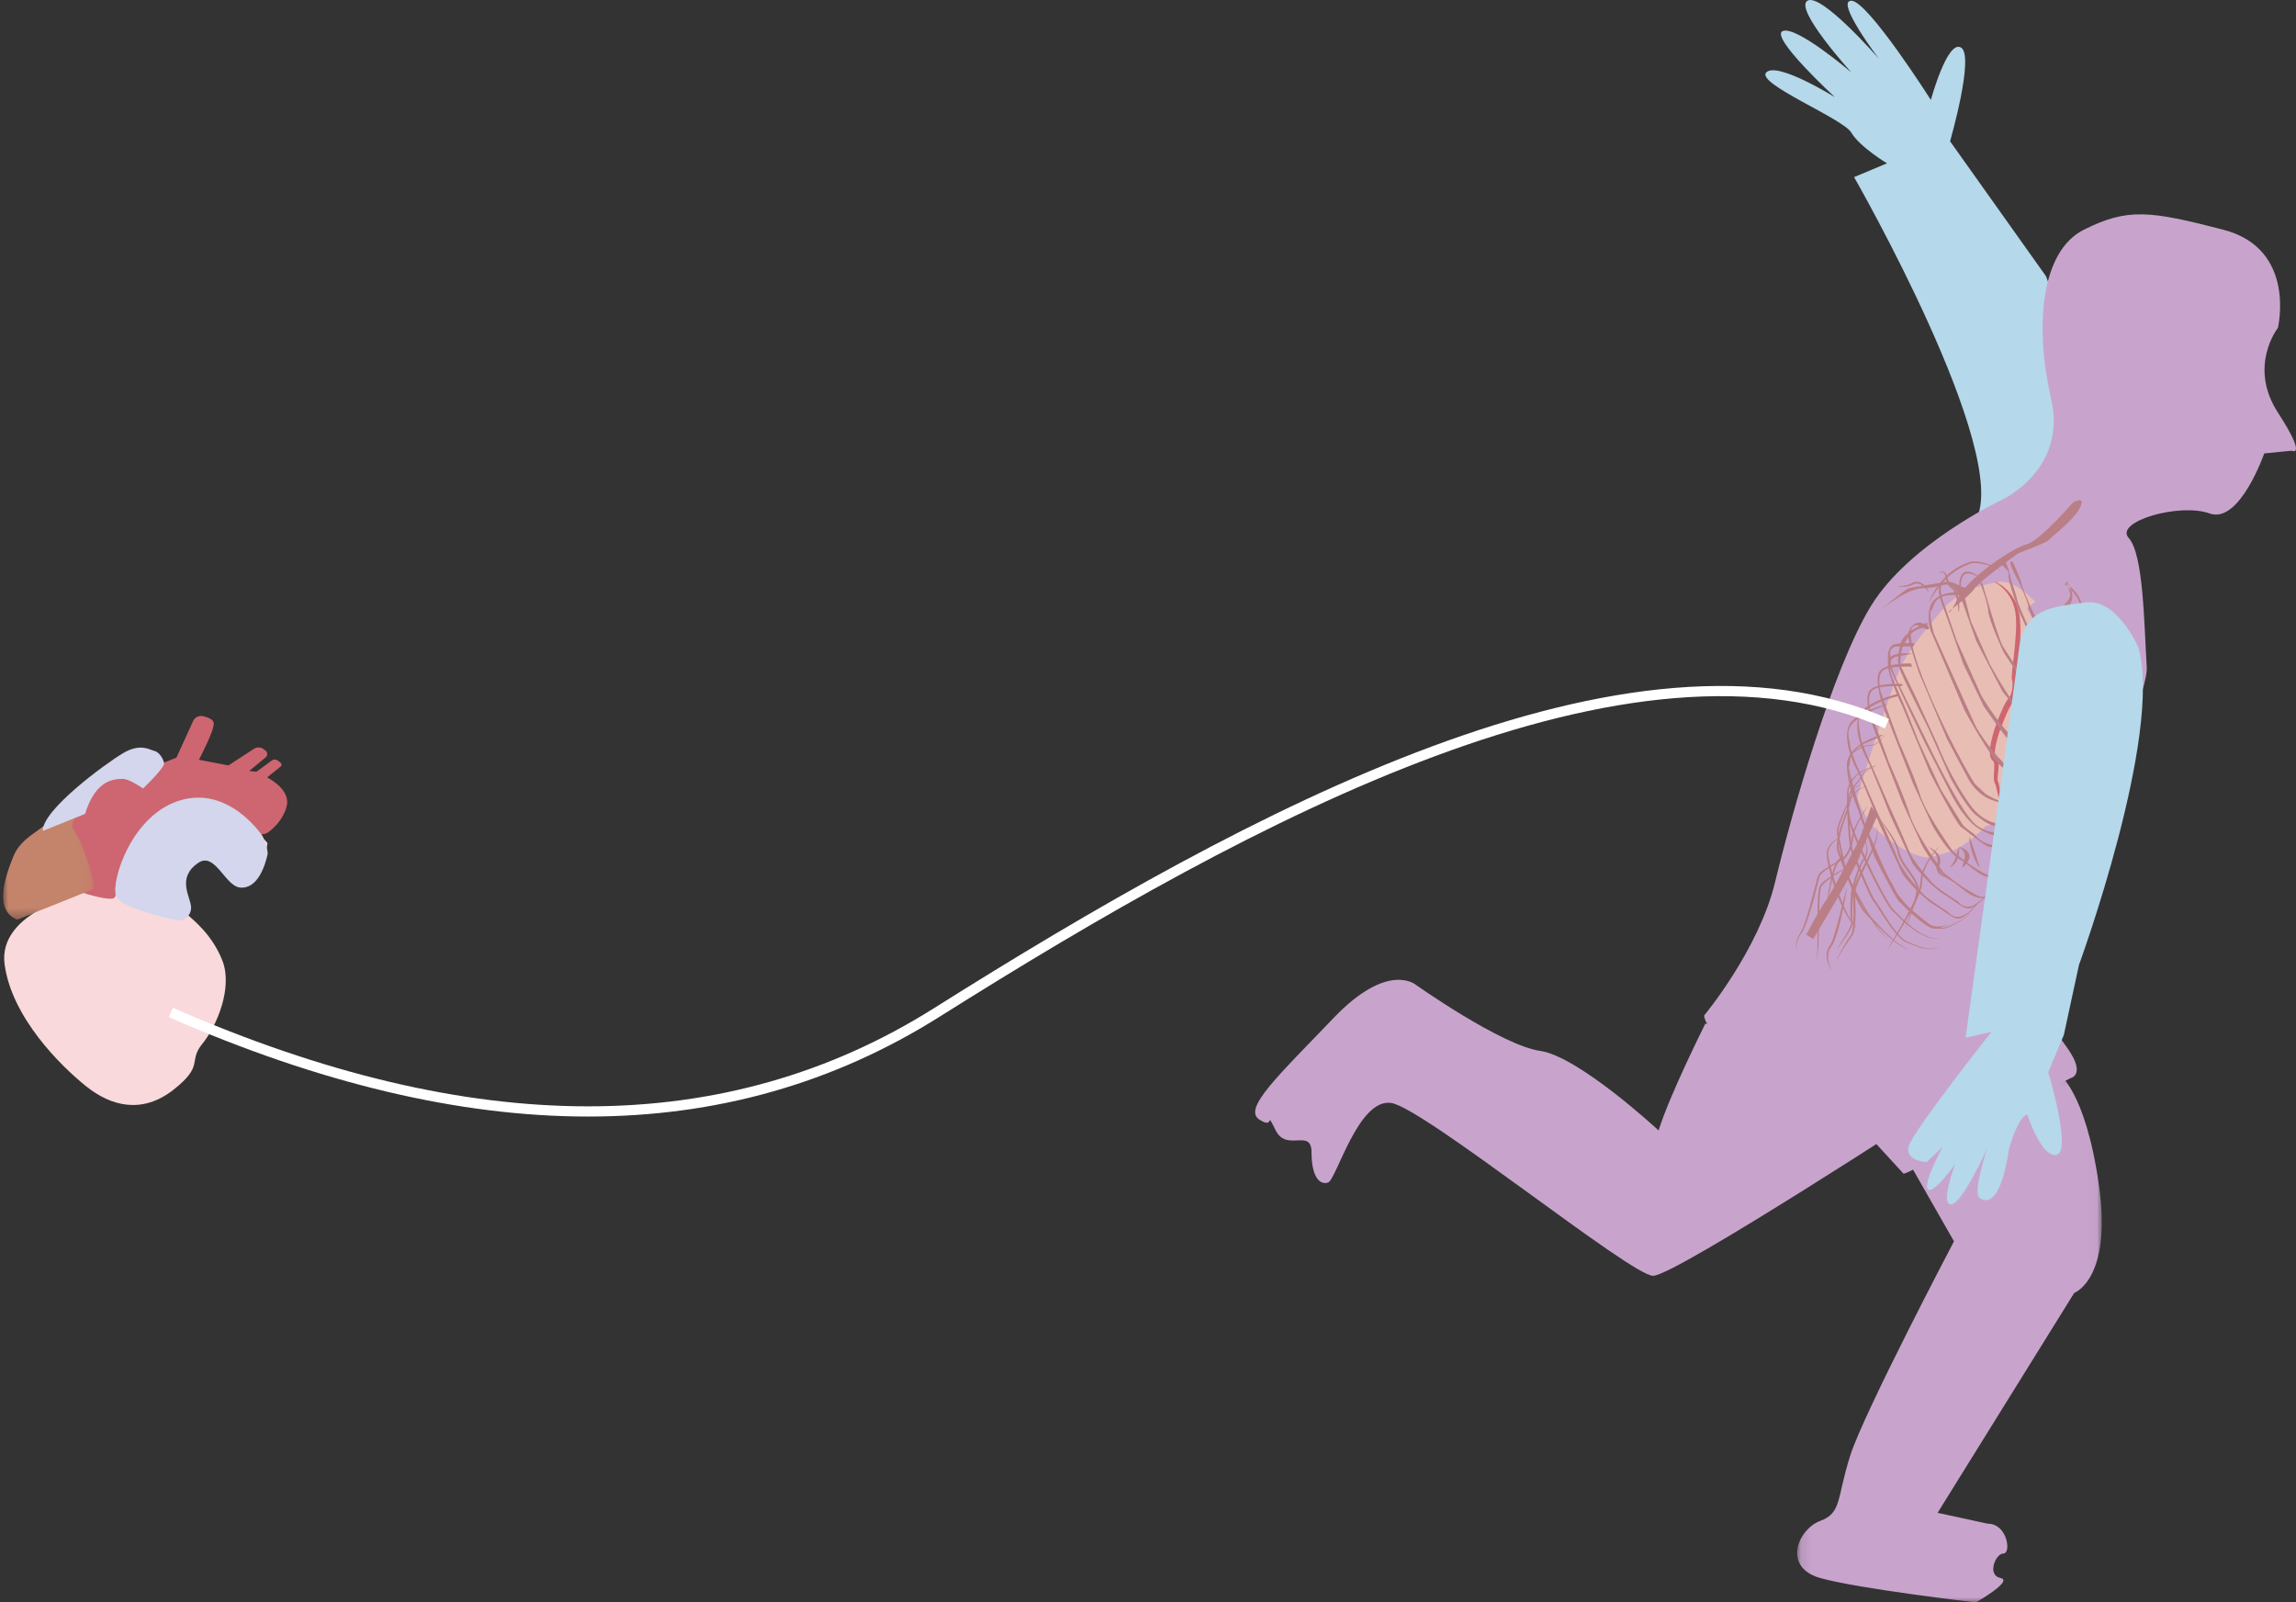 <?xml version="1.0" encoding="UTF-8"?>
<svg width="225px" height="157px" viewBox="0 0 225 157" version="1.1" xmlns="http://www.w3.org/2000/svg" xmlns:xlink="http://www.w3.org/1999/xlink">
    <rect x="0" y="0" width="225" height="157" fill="#333333" stroke="none"/>
    <!-- Generator: Sketch 48.2 (47327) - http://www.bohemiancoding.com/sketch -->
    <title>creative_loading</title>
    <desc>Created with Sketch.</desc>
    <defs>
        <polygon id="path-1" points="0.114 0.13 29.966 0.13 29.966 52 0.114 52"></polygon>
        <polygon id="path-3" points="0.181 0.129 11.647 0.129 11.647 9 0.181 9"></polygon>
    </defs>
    <g id="creative-loading-copy" stroke="none" stroke-width="1" fill="none" fill-rule="evenodd" transform="translate(-125, -321)">
        <g id="creative_loading" transform="translate(125, 321)">
            <g id="Page-1" transform="translate(123, 0)">
                <path d="M77.507,27.073 L68.1,13.842 C68.1,13.842 70.519,5.471 69.175,4.661 C67.832,3.851 66.219,9.791 66.219,9.791 C66.219,9.791 60.037,0.07 58.425,0.07 C56.812,0.07 61.112,5.741 61.112,5.741 C61.112,5.741 55.468,-0.74 54.124,0.07 C52.781,0.88 58.425,7.091 58.425,7.091 C58.425,7.091 53.049,2.5 51.705,3.04 C50.362,3.581 56.812,9.521 56.812,9.521 C56.812,9.521 51.168,6.011 50.093,7.091 C49.018,8.171 57.618,11.611 58.425,12.997 C59.231,14.382 61.919,16.002 61.919,16.002 L58.693,17.352 C58.693,17.352 74.201,44.413 70.613,51 C70.613,51 85.839,49.486 77.507,27.073" id="Fill-1" fill="#B5D8EA"></path>
                <path d="M100.224,32.129 C100.224,32.129 102.098,24.377 94.869,22.505 C87.641,20.634 85.499,20.367 81.215,22.505 C76.931,24.644 76.396,32.129 78.002,39.079 C79.609,46.03 73.183,48.971 73.183,48.971 C73.183,48.971 64.08,53.248 60.332,59.396 C56.584,65.545 52.567,79.713 50.961,86.396 C49.355,93.079 44,99.495 44,99.495 C44,99.495 44,100.832 46.41,102.168 C48.819,103.505 57.655,108.584 57.655,108.584 L63.545,115 C63.545,115 64.616,114.733 66.222,113.396 C67.828,112.059 79.876,105.644 79.876,105.644 C79.876,105.644 81.483,105.376 79.609,102.703 C77.735,100.03 74.254,95.485 74.254,95.485 C74.254,95.485 87.641,69.65 87.373,65.325 C87.105,61 87.054,54.317 85.607,52.713 C84.16,51.109 90.586,49.238 93.531,50.307 C96.476,51.376 98.885,44.426 98.885,44.426 L101.563,44.159 C101.563,44.159 103.169,44.961 100.224,40.416 C97.279,35.872 100.224,32.129 100.224,32.129" id="Fill-3" fill="#C8A4CC"></path>
                <path d="M44.127,100.277 C44.127,100.277 40.618,107.264 39.538,110.758 C39.538,110.758 31.71,103.502 27.931,102.965 C24.152,102.427 15.784,96.515 15.784,96.515 C15.784,96.515 13.084,94.097 7.686,99.74 C2.287,105.383 -1.222,108.608 0.397,109.683 C2.017,110.758 0.937,108.608 2.017,110.758 C3.097,112.907 5.526,110.489 5.526,112.907 C5.526,115.326 6.336,116.132 7.146,115.863 C7.956,115.595 10.115,107.533 13.354,108.07 C16.594,108.608 36.839,125 38.998,125 C41.158,125 67,108.146 67,108.146" id="Fill-5" fill="#C8A4CC"></path>
                <g id="Group-9" transform="translate(53, 105)">
                    <mask id="mask-2" fill="white">
                        <use xlink:href="#path-1"></use>
                    </mask>
                    <g id="Clip-8"></g>
                    <path d="M9.861,6.78 L15.485,16.622 C15.485,16.622 6.648,33.417 5.308,37.636 C3.97,41.855 4.505,43.222 2.363,44.02 C0.22,44.818 -1.386,48.542 2.363,49.606 C6.112,50.67 17.627,52 17.627,52 C17.627,52 21.376,49.872 20.037,49.606 C18.698,49.34 19.544,47.212 20.326,47.212 C21.108,47.212 20.742,44.286 18.783,44.286 L13.878,43.222 L27.267,21.676 C27.267,21.676 31.017,20.346 29.677,11.036 C28.339,1.726 25.661,0.13 25.661,0.13" id="Fill-7" fill="#C8A4CC" mask="url(#mask-2)"></path>
                </g>
                <path d="M76.441,58.974 C76.441,58.974 74.465,56.726 72.808,57.028 C71.152,57.329 68.983,57.793 67.232,59.874 C65.481,61.954 63.864,63.968 63.209,65.458 C62.554,66.947 60.706,72.655 60.706,72.655 L59,78.077 C59,78.077 59.55,80.16 61.108,81.488 C62.666,82.816 65.154,84.357 66.429,83.926 C67.704,83.496 69.125,83.515 71.592,80.932 C71.592,80.932 72.864,80.74 73.19,80.01 C73.517,79.279 73.84,77.169 74.825,76.681 C75.811,76.193 76.805,73.392 76.805,73.392 L77.801,68.632 C77.801,68.632 78.344,65.897 77.637,64.75 C76.931,63.604 76.381,61.024 76.381,61.024 L75.615,59.586 L76.441,58.974 Z" id="Fill-10" fill="#E8BEB4"></path>
                <path d="M72.493,57.048 C72.493,57.048 72.517,57.06 72.56,57.084 C72.603,57.109 72.667,57.147 72.747,57.201 C72.907,57.307 73.128,57.481 73.371,57.727 C73.613,57.973 73.867,58.302 74.08,58.708 C74.105,58.759 74.136,58.809 74.158,58.864 C74.181,58.918 74.204,58.972 74.228,59.028 C74.279,59.137 74.311,59.257 74.352,59.377 C74.423,59.618 74.489,59.875 74.52,60.149 C74.553,60.418 74.568,60.713 74.57,61.015 C74.572,61.318 74.568,61.633 74.552,61.958 C74.521,62.609 74.45,63.296 74.378,64.01 C74.338,64.368 74.297,64.732 74.255,65.1 C74.234,65.286 74.212,65.473 74.191,65.661 C74.173,65.852 74.156,66.041 74.148,66.251 C74.145,66.302 74.146,66.362 74.147,66.421 L74.151,66.476 L74.153,66.503 L74.154,66.517 C74.155,66.521 74.155,66.526 74.157,66.535 C74.162,66.567 74.169,66.599 74.178,66.631 L74.185,66.655 C74.172,66.614 74.182,66.648 74.18,66.642 L74.185,66.659 L74.195,66.694 C74.197,66.704 74.202,66.72 74.201,66.723 C74.202,66.733 74.203,66.744 74.205,66.755 C74.207,66.762 74.209,66.788 74.211,66.804 L74.217,66.861 C74.228,67.019 74.223,67.191 74.206,67.361 C74.189,67.531 74.158,67.699 74.114,67.858 C74.07,68.016 74.009,68.166 73.939,68.278 C73.922,68.305 73.905,68.336 73.887,68.354 C73.879,68.364 73.87,68.375 73.862,68.386 C73.851,68.399 73.882,68.365 73.837,68.415 L73.832,68.422 L73.82,68.437 L73.796,68.466 L73.749,68.525 C73.733,68.545 73.712,68.578 73.694,68.604 L73.638,68.689 C73.62,68.716 73.599,68.748 73.587,68.769 C73.534,68.864 73.478,68.96 73.433,69.052 L73.362,69.191 L73.296,69.329 C73.123,69.697 72.972,70.062 72.828,70.425 C72.757,70.607 72.686,70.788 72.621,70.969 C72.556,71.15 72.493,71.33 72.432,71.513 L72.387,71.658 L72.346,71.797 C72.321,71.889 72.295,71.981 72.27,72.073 C72.221,72.257 72.177,72.441 72.137,72.625 C72.097,72.809 72.064,72.995 72.038,73.183 C72.012,73.371 71.994,73.56 72.002,73.765 C72.004,73.865 72.015,73.973 72.04,74.09 C72.047,74.12 72.053,74.149 72.064,74.181 C72.075,74.214 72.086,74.246 72.1,74.279 C72.118,74.316 72.136,74.351 72.158,74.387 C72.187,74.428 72.212,74.465 72.252,74.504 C72.273,74.524 72.296,74.544 72.319,74.562 L72.336,74.576 C72.329,74.57 72.377,74.606 72.324,74.567 L72.338,74.577 L72.365,74.598 C72.369,74.601 72.367,74.6 72.365,74.599 L72.361,74.596 C72.358,74.594 72.356,74.592 72.353,74.589 C72.35,74.586 72.343,74.576 72.345,74.578 C72.346,74.579 72.347,74.581 72.349,74.582 C72.352,74.583 72.355,74.592 72.359,74.598 C72.377,74.626 72.395,74.682 72.406,74.743 C72.43,74.867 72.433,75.018 72.43,75.168 C72.426,75.32 72.415,75.474 72.407,75.629 C72.398,75.785 72.388,75.941 72.386,76.101 C72.385,76.182 72.385,76.262 72.392,76.348 C72.399,76.435 72.408,76.523 72.442,76.63 L72.457,76.671 C72.462,76.685 72.47,76.701 72.477,76.716 L72.488,76.738 L72.494,76.749 C72.485,76.731 72.493,76.748 72.492,76.745 L72.506,76.769 L72.512,76.781 L72.514,76.787 L72.52,76.798 C72.523,76.803 72.53,76.822 72.534,76.833 C72.555,76.887 72.574,76.949 72.59,77.012 C72.624,77.139 72.652,77.271 72.683,77.4 C72.743,77.658 72.803,77.909 72.879,78.144 C72.956,78.379 73.043,78.601 73.178,78.794 C73.245,78.891 73.325,78.98 73.42,79.053 C73.445,79.07 73.47,79.087 73.495,79.103 C73.521,79.118 73.549,79.132 73.575,79.146 C73.595,79.155 73.615,79.165 73.635,79.175 C73.649,79.184 73.664,79.191 73.678,79.2 C73.737,79.24 73.777,79.283 73.791,79.332 C73.809,79.381 73.804,79.438 73.787,79.492 C73.751,79.601 73.68,79.692 73.62,79.76 C73.56,79.829 73.506,79.878 73.47,79.91 C73.433,79.942 73.413,79.957 73.413,79.957 L73.448,80 C73.448,80 73.471,79.986 73.512,79.955 C73.553,79.925 73.613,79.88 73.684,79.813 C73.753,79.745 73.84,79.659 73.899,79.531 C73.927,79.468 73.947,79.391 73.93,79.31 C73.916,79.228 73.858,79.152 73.785,79.093 C73.766,79.078 73.745,79.064 73.725,79.05 C73.704,79.038 73.683,79.026 73.662,79.014 C73.643,79.002 73.623,78.99 73.603,78.978 C73.585,78.964 73.566,78.949 73.547,78.935 C73.475,78.873 73.414,78.794 73.361,78.707 C73.257,78.531 73.186,78.321 73.129,78.094 C73.071,77.866 73.029,77.62 72.987,77.359 C72.966,77.229 72.945,77.095 72.917,76.958 C72.903,76.89 72.887,76.82 72.865,76.751 C72.855,76.717 72.842,76.679 72.826,76.645 L72.803,76.596 C72.796,76.582 72.79,76.566 72.786,76.549 C72.75,76.417 72.756,76.268 72.765,76.12 C72.775,75.971 72.792,75.819 72.81,75.664 C72.827,75.509 72.845,75.351 72.855,75.19 C72.865,75.028 72.871,74.863 72.849,74.694 C72.837,74.61 72.819,74.525 72.781,74.442 C72.761,74.4 72.739,74.361 72.704,74.322 C72.695,74.313 72.687,74.302 72.678,74.294 L72.652,74.273 L72.639,74.262 C72.629,74.254 72.63,74.254 72.625,74.25 L72.604,74.231 C72.551,74.177 72.525,74.096 72.509,74.016 C72.494,73.934 72.487,73.85 72.489,73.764 C72.493,73.422 72.563,73.072 72.645,72.72 C72.73,72.369 72.833,72.013 72.953,71.661 C73.081,71.308 73.217,70.952 73.362,70.596 C73.507,70.241 73.658,69.884 73.828,69.533 C73.911,69.357 74.003,69.185 74.102,69.016 C74.127,68.974 74.154,68.936 74.18,68.896 C74.204,68.855 74.236,68.816 74.269,68.778 L74.365,68.661 C74.401,68.621 74.427,68.577 74.455,68.534 C74.563,68.359 74.631,68.17 74.683,67.98 C74.734,67.79 74.766,67.597 74.784,67.404 C74.801,67.21 74.805,67.016 74.789,66.822 C74.783,66.773 74.779,66.726 74.771,66.676 C74.762,66.626 74.752,66.577 74.738,66.532 C74.709,66.449 74.716,66.356 74.716,66.262 C74.729,65.887 74.769,65.511 74.801,65.141 C74.833,64.77 74.866,64.404 74.897,64.044 C74.955,63.323 74.995,62.625 75,61.962 C75.003,61.299 74.976,60.67 74.872,60.096 C74.765,59.522 74.56,59.013 74.305,58.599 C74.052,58.183 73.756,57.861 73.484,57.624 C73.212,57.386 72.966,57.231 72.793,57.135 C72.706,57.087 72.637,57.053 72.59,57.031 C72.542,57.01 72.518,57 72.518,57 L72.493,57.048 Z" id="Fill-12" fill="#CD6670"></path>
                <path d="M80.122,49.254 C80.122,49.254 76.906,52.993 75.587,53.331 C74.268,53.669 69.849,56.602 68.872,58.589 C67.894,60.576 68.004,59.883 68.004,59.883 C68.004,59.883 70.028,58.38 70.488,57.673 C70.948,56.965 74.782,54.208 74.782,54.208 C74.782,54.208 77.576,53.172 77.717,52.954 C77.858,52.736 80.28,50.943 80.854,49.698 C81.428,48.453 80.122,49.254 80.122,49.254" id="Fill-14" fill="#BA7F86"></path>
                <path d="M74.241,55.06 C74.241,55.06 75.012,56.681 75.122,57.258 C75.231,57.836 76.982,61.809 77.348,62.029 C77.714,62.249 78.687,64.119 80.879,65.747 C80.879,65.747 81.387,66.402 80.32,65.605 C79.253,64.809 77.677,62.967 77.677,62.967 C77.677,62.967 75.818,60.152 75.788,59.533 C75.757,58.915 74.762,56.875 74.762,56.875 C74.762,56.875 73.48,54.605 74.241,55.06" id="Fill-16" fill="#BA7F86"></path>
                <path d="M73.092,55.313 C73.092,55.313 73.979,55.902 73.832,56.326 C73.684,56.75 74.928,60.094 74.928,60.094 L76.44,63.294 C76.44,63.294 78.541,66.429 78.871,66.716 C79.202,67.003 80.049,67.97 80.346,67.999 C80.641,68.028 81,66.954 81,66.954 C81,66.954 80.49,68.208 80.047,67.536 L78.556,65.966 C78.556,65.966 76.437,62.778 76.033,61.973 C75.63,61.167 74.656,58.898 74.67,58.75 C74.684,58.601 74.009,56.607 74.009,56.607 C74.009,56.607 73.787,54.981 73.287,55 C72.788,55.019 73.092,55.313 73.092,55.313" id="Fill-18" fill="#BA7F86"></path>
                <path d="M71.273,57.166 C71.273,57.166 72.873,62.752 73.294,63.364 C73.715,63.976 75.802,67.382 76.741,68.269 C77.68,69.156 78.448,70.81 79.37,70.776 C80.293,70.743 79.91,69.441 79.91,69.441 C79.91,69.441 80.467,71.679 78.81,70.792 C77.153,69.904 73.348,63.912 73.348,63.912 C73.348,63.912 71.869,60.744 71.839,59.868 C71.809,58.992 71,57 71,57 L71.273,57.166 Z" id="Fill-20" fill="#BA7F86"></path>
                <path d="M69.397,58 L70.146,60.892 L72.012,65.107 C72.012,65.107 74.487,69.602 75.486,70.138 C76.484,70.674 77.633,72.214 78.441,71.562 C79.248,70.91 78.638,70.314 78.638,70.314 C78.638,70.314 79.614,70.835 78.362,71.865 C77.11,72.895 73.205,67.7 73.205,67.7 L70.661,62.794 L69,58.094 L69.397,58 Z" id="Fill-22" fill="#BA7F86"></path>
                <path d="M70,57.66 C70,57.66 69.279,57.548 68.949,57.352 C68.619,57.155 68.071,56.908 67.484,57.035 C66.898,57.162 64.48,57.527 64.084,57.619 C63.688,57.711 61,60 61,60 C61,60 63.756,57.672 65.367,57.64 C66.979,57.607 67.691,57.039 68.261,57.378 C68.831,57.718 69.032,58.553 69.032,58.553 L70,57.66 Z" id="Fill-24" fill="#BA7F86"></path>
                <path d="M69.485,58.016 C69.485,58.016 68.358,57.908 67.398,58.255 C67.079,58.371 66.777,58.537 66.543,58.775 C65.604,59.727 66.168,61.724 66.168,61.724 L69.53,69.618 C69.53,69.618 72.172,74.512 73.219,75.161 C74.266,75.811 74.539,76.804 77.443,77 C77.443,77 78.492,77.033 78.888,75.754 C79.284,74.476 78.718,77.997 75.751,76.527 C72.785,75.057 70.639,71.212 70.639,71.212 L68.337,66.118 L66.51,62.06 C66.51,62.06 65.936,60.056 66.281,59.776 C66.626,59.496 66.233,58.016 69.279,58.341 L69.485,58.016 Z" id="Fill-26" fill="#BA7F86"></path>
                <path d="M67.438,57 C67.438,57 66.612,57.314 67.228,58.953 C67.844,60.591 69.393,65.044 69.393,65.044 L71.393,69.194 C71.393,69.194 73.648,72.486 74.193,72.867 C74.737,73.247 77.204,74.872 78.573,73.382 C79.942,71.893 77.777,74.983 75.515,73.383 C73.253,71.782 71.166,68.152 71.166,68.152 L68.751,62.764 L67.509,59.129 C67.509,59.129 66.834,57.589 67.438,57" id="Fill-28" fill="#BA7F86"></path>
                <path d="M66.038,61.562 C66.056,61.466 66.004,61.37 65.921,61.32 C65.712,61.196 65.247,60.95 64.914,61.009 C64.473,61.086 63.909,61.687 64.012,62.474 C64.113,63.24 65.039,65.86 65.091,66.006 C65.092,66.011 65.094,66.015 65.096,66.019 L67.795,72.387 C67.798,72.393 67.801,72.399 67.804,72.405 C67.912,72.61 69.852,76.281 69.965,76.47 C70.081,76.664 70.895,77.987 72.353,78.442 C73.811,78.896 75.702,79.587 76.714,78.072 C77.722,76.56 76.079,80.563 71.566,77.776 C71.543,77.761 70.532,76.807 70.517,76.784 C67.598,72.082 61.714,59.463 65.465,61.483 C65.474,61.488 65.483,61.494 65.491,61.5 C65.566,61.552 65.987,61.836 66.038,61.562" id="Fill-30" fill="#BA7F86"></path>
                <path d="M65.867,61 C65.867,61 63.526,61.815 63.236,63.091 C62.946,64.367 62.867,64.884 63.324,65.949 C63.781,67.014 66.016,71.455 66.016,71.455 L68.132,76.217 C68.132,76.217 69.679,79.127 70.65,79.873 C71.621,80.618 72.481,81.52 75,80.63 C75,80.63 72.11,81.631 70.121,78.924 C68.132,76.217 66.846,72.881 66.846,72.881 L64.849,68.512 L63.219,65.151 C63.219,65.151 63.201,63.759 63.559,63.177 C63.917,62.594 64.186,61.644 65.846,61.425 L65.867,61 Z" id="Fill-32" fill="#BA7F86"></path>
                <path d="M64.62,63.014 C64.62,63.014 62.684,62.904 62.341,63.294 C61.999,63.684 61.843,64.421 62.216,65.434 C62.589,66.446 65.554,72.625 65.554,72.625 L67.884,77.178 C67.884,77.178 69.273,80.25 71,81.241 C73.108,82.45 74.539,81.957 75,81.518 C75,81.518 71.836,82.25 70.269,80.451 C68.703,78.652 66.202,73.413 66.202,73.413 L63.162,67.221 C63.162,67.221 61.954,64.883 62.324,64.391 C62.324,64.391 61.916,63.667 62.749,63.338 L64.487,63.341 L64.62,63.014 Z" id="Fill-34" fill="#BA7F86"></path>
                <path d="M64.4,64.051 C64.4,64.051 62.03,63.674 62,64.969 C61.971,66.264 63.366,69.057 63.366,69.057 L66.14,75.729 C66.14,75.729 68.701,80.739 69.211,81.057 C69.721,81.375 71.616,83.066 72.06,82.99 C72.503,82.913 73.465,83.2 74,82.67 C74,82.67 71.746,83.422 70.483,81.733 C70.483,81.733 69.537,81.104 69.315,80.769 C69.092,80.434 67.187,77.323 67.187,77.323 L65.065,72.744 L63.798,69.561 L62.648,66.882 C62.648,66.882 61.461,64.573 62.93,64.312 L64.4,64.051 Z" id="Fill-36" fill="#BA7F86"></path>
                <path d="M77.056,62 C77.056,62 78.725,63.917 79.318,64.301 C79.911,64.685 80,66 80,66 C80,66 79.958,64.738 78.369,63.75 C78.369,63.75 76.676,62.332 77.056,62" id="Fill-38" fill="#BA7F86"></path>
                <path d="M64.263,65.002 C64.263,65.002 61.573,64.923 61.127,65.893 C60.68,66.864 61.56,69.316 61.56,69.316 L64.468,76.76 L66.378,80.91 C66.378,80.91 67.909,83.61 69.061,84.215 C70.213,84.819 71.119,86.197 72.628,85.976 C74.137,85.756 75,83.029 75,83.029 C75,83.029 73.532,86.549 71.838,85.761 C70.143,84.974 68.415,83.445 68.415,83.445 C68.415,83.445 65.702,79.676 65.181,77.936 C64.661,76.195 63.097,72.713 63.097,72.713 C63.097,72.713 61.414,68.134 61.332,67.88 C61.249,67.626 60.902,66.142 61.553,65.677 C62.204,65.213 64.385,65.321 64.385,65.321 L64.263,65.002 Z" id="Fill-40" fill="#BA7F86"></path>
                <path d="M63.436,67.015 C63.436,67.015 60.573,66.826 60.127,67.801 C59.68,68.776 60.56,71.239 60.56,71.239 L63.468,78.717 L65.378,82.887 C65.378,82.887 66.909,85.6 68.061,86.207 C69.213,86.814 70.119,88.198 71.628,87.976 C73.137,87.755 74,85.015 74,85.015 C74,85.015 72.532,88.551 70.838,87.76 C69.143,86.969 67.415,85.433 67.415,85.433 C67.415,85.433 64.702,81.648 64.181,79.899 C63.661,78.15 62.097,74.652 62.097,74.652 C62.097,74.652 60.414,70.052 60.332,69.797 C60.249,69.542 59.902,68.05 60.553,67.584 C61.204,67.117 63.385,67.226 63.385,67.226 L63.436,67.015 Z" id="Fill-42" fill="#BA7F86"></path>
                <path d="M62.898,68 C62.898,68 59.911,68.717 59.233,70.003 C58.556,71.289 59.525,73.68 59.969,74.433 C60.414,75.187 62.176,79.74 62.176,79.74 C62.176,79.74 64.266,84.219 64.388,84.533 C64.51,84.847 66.26,86.89 67.513,87.631 C68.767,88.372 69.545,89.294 70.269,88.91 C70.993,88.527 71.636,87.891 72,87.127 C72,87.127 70.27,89.983 68.85,88.304 C68.85,88.304 66.925,87.106 66.401,86.541 C65.877,85.977 64.428,84.28 64.063,83.338 C63.699,82.396 61.995,78.634 61.995,78.634 L60.529,75.258 C60.529,75.258 59.348,72.757 59.315,72.051 C59.282,71.344 58.66,70.475 59.967,69.506 C61.274,68.538 63.175,68.173 63.175,68.173 L62.898,68 Z" id="Fill-44" fill="#BA7F86"></path>
                <path d="M61.897,69 C61.897,69 58.911,69.717 58.233,71.003 C57.556,72.289 58.525,74.68 58.969,75.433 C59.414,76.187 61.176,80.74 61.176,80.74 C61.176,80.74 63.266,85.219 63.388,85.533 C63.509,85.847 65.26,87.89 66.513,88.631 C67.767,89.372 68.545,90.294 69.269,89.91 C69.993,89.527 70.636,88.891 71,88.126 C71,88.126 69.27,90.983 67.85,89.305 C67.85,89.305 65.925,88.106 65.401,87.541 C64.877,86.977 63.428,85.28 63.063,84.338 C62.699,83.396 60.995,79.634 60.995,79.634 L59.528,76.258 C59.528,76.258 58.348,73.757 58.315,73.051 C58.282,72.344 57.66,71.475 58.967,70.506 C60.274,69.538 61.862,69.097 61.862,69.097 L61.897,69 Z" id="Fill-46" fill="#BA7F86"></path>
                <path d="M61.303,72.023 C61.303,72.023 58.234,72.793 58.019,74.775 C57.803,76.758 59.507,80.332 59.507,80.332 L60.656,83.88 C60.656,83.88 62.705,87.886 63.045,88.264 C63.385,88.643 65.775,91.023 66.586,91 C67.397,90.977 69,90.023 69,90.023 C69,90.023 67.059,91.347 65.984,90.49 C64.909,89.634 63.198,88.325 62.761,87.293 C62.324,86.262 61.515,85.155 61.515,85.155 L60.194,81.89 L58.821,78.272 C58.821,78.272 57.909,75.582 58.185,75.126 C58.462,74.671 57.845,73.623 60.029,72.713 C62.212,71.804 61.303,72.023 61.303,72.023" id="Fill-48" fill="#BA7F86"></path>
                <path d="M66.991,92.766 C66.991,92.766 66.969,92.774 66.927,92.791 C66.884,92.805 66.823,92.838 66.738,92.859 C66.573,92.914 66.316,92.966 65.992,92.943 C65.668,92.924 65.284,92.817 64.861,92.649 C64.648,92.566 64.424,92.47 64.186,92.37 C64.126,92.346 64.065,92.321 64.004,92.296 C63.976,92.284 63.937,92.27 63.917,92.26 C63.886,92.246 63.856,92.232 63.825,92.218 C63.721,92.161 63.612,92.087 63.508,92 C63.093,91.65 62.721,91.173 62.354,90.657 C61.987,90.139 61.634,89.569 61.261,88.981 C61.167,88.833 61.073,88.684 60.978,88.534 C60.929,88.459 60.88,88.383 60.825,88.307 C60.797,88.268 60.77,88.23 60.732,88.187 L60.661,88.087 C60.618,88.015 60.585,87.955 60.544,87.876 C60.504,87.797 60.464,87.718 60.425,87.639 C60.348,87.477 60.271,87.314 60.197,87.148 C59.898,86.486 59.614,85.803 59.33,85.119 C59.187,84.778 59.043,84.437 58.9,84.097 C58.829,83.926 58.758,83.756 58.687,83.587 L58.634,83.459 L58.607,83.396 L58.594,83.364 L58.591,83.356 C58.597,83.373 58.591,83.356 58.592,83.358 L58.586,83.341 C58.573,83.299 58.554,83.253 58.545,83.214 L58.517,83.096 C58.444,82.758 58.402,82.398 58.365,82.047 C58.33,81.695 58.3,81.346 58.278,81.002 C58.234,80.313 58.195,79.646 58.17,79.013 C58.157,78.697 58.147,78.389 58.14,78.091 C58.138,78.017 58.137,77.943 58.135,77.87 C58.134,77.805 58.138,77.726 58.138,77.656 C58.143,77.587 58.151,77.522 58.157,77.456 C58.169,77.389 58.18,77.323 58.194,77.259 C58.315,76.74 58.611,76.321 58.936,76.02 C59.264,75.717 59.611,75.518 59.904,75.376 C60.198,75.235 60.442,75.147 60.61,75.094 C60.778,75.04 60.87,75.02 60.87,75.02 L60.866,75 C60.866,75 60.772,75.017 60.601,75.065 C60.431,75.113 60.182,75.19 59.88,75.326 C59.58,75.462 59.222,75.654 58.877,75.956 C58.534,76.255 58.209,76.685 58.073,77.23 C58.058,77.298 58.045,77.367 58.031,77.437 C58.023,77.508 58.013,77.579 58.007,77.651 C58.005,77.723 58.001,77.795 58,77.87 C58,77.943 58.001,78.017 58.001,78.092 C58.003,78.391 58.007,78.7 58.015,79.017 C58.029,79.652 58.053,80.321 58.097,81.013 C58.117,81.358 58.145,81.71 58.178,82.065 C58.213,82.42 58.252,82.779 58.326,83.138 L58.358,83.272 C58.369,83.317 58.386,83.359 58.4,83.403 C58.432,83.491 58.469,83.573 58.503,83.659 C58.572,83.829 58.642,83.999 58.712,84.17 C58.853,84.511 58.995,84.854 59.137,85.196 C59.425,85.88 59.714,86.562 60.019,87.226 C60.173,87.558 60.321,87.887 60.51,88.198 C60.736,88.477 60.917,88.782 61.107,89.075 C61.481,89.663 61.848,90.229 62.227,90.745 C62.607,91.26 62.991,91.736 63.429,92.094 C63.539,92.183 63.655,92.26 63.777,92.322 C63.899,92.38 64.027,92.422 64.146,92.47 C64.386,92.563 64.613,92.653 64.83,92.73 C65.261,92.888 65.657,92.988 65.99,92.998 C66.323,93.013 66.583,92.948 66.749,92.887 C66.835,92.862 66.894,92.828 66.937,92.812 C66.978,92.794 67,92.784 67,92.784 L66.991,92.766 Z" id="Fill-50" fill="#BA7F86"></path>
                <path d="M60.865,75 C60.865,75 60.781,75.028 60.63,75.093 C60.479,75.16 60.255,75.257 59.999,75.428 C59.869,75.511 59.732,75.614 59.6,75.744 C59.532,75.808 59.469,75.882 59.41,75.964 C59.384,76.007 59.35,76.047 59.328,76.095 C59.307,76.141 59.284,76.188 59.262,76.235 C59.183,76.402 59.025,76.559 58.87,76.734 C58.713,76.909 58.556,77.107 58.423,77.332 C58.29,77.557 58.182,77.809 58.112,78.078 C58.041,78.348 58.006,78.634 58.001,78.927 C57.994,79.22 58.021,79.519 58.067,79.821 C58.11,80.123 58.186,80.427 58.273,80.731 C58.359,81.036 58.467,81.339 58.58,81.644 C58.641,81.795 58.702,81.948 58.763,82.101 C58.827,82.251 58.89,82.402 58.955,82.553 C59.211,83.159 59.482,83.774 59.759,84.385 C60.331,85.6 60.93,86.804 61.557,87.906 C61.715,88.182 61.871,88.452 62.043,88.709 C62.129,88.838 62.214,88.964 62.313,89.089 C62.34,89.12 62.358,89.149 62.392,89.183 L62.441,89.232 L62.462,89.253 L62.484,89.271 C62.533,89.315 62.584,89.366 62.637,89.418 C63.05,89.835 63.457,90.226 63.856,90.56 C64.253,90.897 64.646,91.177 65.017,91.395 C65.386,91.614 65.733,91.767 66.031,91.863 C66.328,91.96 66.576,91.989 66.743,91.996 C66.827,92.004 66.891,91.998 66.934,91.998 C66.978,91.997 67,91.996 67,91.996 L66.999,91.977 C66.999,91.977 66.977,91.977 66.934,91.976 C66.892,91.974 66.828,91.978 66.746,91.968 C66.582,91.955 66.34,91.916 66.05,91.813 C65.761,91.712 65.423,91.552 65.066,91.326 C64.708,91.102 64.328,90.814 63.94,90.475 C63.551,90.137 63.157,89.745 62.751,89.321 C62.7,89.268 62.649,89.215 62.593,89.163 C62.537,89.112 62.489,89.06 62.445,88.999 C62.355,88.881 62.272,88.755 62.191,88.627 C62.028,88.371 61.872,88.102 61.718,87.828 C61.102,86.728 60.513,85.523 59.951,84.308 C59.672,83.7 59.396,83.09 59.136,82.485 C59.071,82.334 59.006,82.184 58.941,82.034 C58.88,81.883 58.818,81.733 58.758,81.584 C58.644,81.283 58.535,80.985 58.449,80.686 C58.359,80.388 58.287,80.09 58.238,79.795 C58.187,79.501 58.155,79.21 58.157,78.927 C58.157,78.643 58.185,78.367 58.248,78.107 C58.31,77.847 58.41,77.605 58.533,77.386 C58.657,77.167 58.806,76.974 58.956,76.797 C59.103,76.619 59.261,76.457 59.345,76.266 C59.415,76.074 59.528,75.917 59.653,75.789 C59.777,75.66 59.908,75.555 60.032,75.47 C60.28,75.296 60.497,75.19 60.644,75.119 C60.792,75.049 60.874,75.018 60.874,75.018 L60.865,75 Z" id="Fill-52" fill="#BA7F86"></path>
                <path d="M61.688,72 C61.557,72.175 61.413,72.341 61.257,72.494 C61.101,72.645 60.936,72.791 60.747,72.893 C60.7,72.916 60.653,72.943 60.603,72.958 C60.578,72.966 60.554,72.977 60.529,72.983 L60.454,72.997 C60.429,73.004 60.404,73.001 60.379,73.001 C60.353,72.999 60.334,73.002 60.301,72.998 C60.249,72.992 60.181,72.993 60.126,72.997 C59.895,73.014 59.674,73.075 59.462,73.153 C59.25,73.234 59.046,73.337 58.856,73.464 C58.667,73.591 58.492,73.744 58.349,73.927 C58.204,74.107 58.094,74.322 58.04,74.551 C58.011,74.665 58.002,74.784 58,74.901 C58.002,75.018 58.016,75.138 58.039,75.248 C58.08,75.461 58.127,75.678 58.176,75.892 C58.226,76.106 58.277,76.319 58.33,76.531 C58.437,76.955 58.546,77.379 58.662,77.801 C58.896,78.644 59.139,79.483 59.389,80.322 L59.391,80.329 L59.394,80.337 C59.659,80.983 59.927,81.627 60.198,82.271 L60.608,83.234 L61.033,84.192 C61.176,84.511 61.319,84.83 61.467,85.147 C61.612,85.465 61.763,85.781 61.914,86.097 L62.147,86.568 L62.391,87.037 C62.484,87.192 62.559,87.346 62.673,87.502 C62.7,87.54 62.726,87.582 62.753,87.616 L62.835,87.718 L62.999,87.923 C63.218,88.198 63.443,88.47 63.68,88.732 C63.916,88.996 64.161,89.252 64.418,89.497 C64.675,89.742 64.943,89.977 65.23,90.19 C65.517,90.403 65.823,90.596 66.152,90.749 C66.483,90.894 66.842,91.006 67.215,91 C67.401,91.004 67.585,90.965 67.762,90.915 C67.939,90.853 68.095,90.775 68.255,90.702 C68.575,90.55 68.891,90.39 69.196,90.208 C69.348,90.119 69.495,90.019 69.636,89.912 C69.706,89.858 69.775,89.802 69.838,89.739 C69.9,89.676 69.964,89.613 70,89.527 L69.98,89.522 C69.947,89.596 69.881,89.66 69.819,89.719 C69.755,89.778 69.685,89.832 69.614,89.883 C69.472,89.985 69.323,90.079 69.17,90.165 C68.864,90.338 68.546,90.49 68.225,90.634 C68.062,90.703 67.902,90.778 67.736,90.832 C67.567,90.875 67.392,90.909 67.216,90.901 C67.172,90.903 67.129,90.899 67.085,90.894 C67.042,90.889 66.997,90.887 66.954,90.88 C66.868,90.863 66.781,90.851 66.697,90.825 C66.526,90.782 66.364,90.714 66.203,90.643 C65.886,90.491 65.591,90.298 65.313,90.086 C65.034,89.873 64.773,89.638 64.523,89.393 C64.023,88.902 63.57,88.366 63.136,87.818 L62.973,87.612 L62.892,87.509 C62.865,87.474 62.843,87.437 62.818,87.402 C62.715,87.262 62.639,87.104 62.55,86.954 L62.311,86.489 L62.081,86.019 C61.933,85.703 61.784,85.388 61.641,85.07 C61.495,84.753 61.355,84.434 61.213,84.115 C60.651,82.838 60.102,81.556 59.567,80.268 L59.567,80.269 C59.313,79.434 59.066,78.596 58.827,77.756 C58.708,77.336 58.592,76.914 58.48,76.493 C58.368,76.071 58.26,75.648 58.171,75.221 C58.147,75.114 58.134,75.007 58.13,74.899 C58.13,74.791 58.137,74.683 58.162,74.577 C58.209,74.366 58.307,74.167 58.441,73.995 C58.573,73.822 58.738,73.674 58.916,73.547 C59.096,73.421 59.291,73.317 59.495,73.234 C59.7,73.153 59.913,73.09 60.132,73.069 C60.241,73.056 60.352,73.078 60.465,73.06 L60.547,73.043 C60.574,73.036 60.6,73.024 60.626,73.014 C60.68,72.997 60.727,72.968 60.777,72.942 C60.97,72.831 61.134,72.679 61.287,72.521 C61.439,72.362 61.578,72.191 61.705,72.011 L61.688,72 Z" id="Fill-54" fill="#BA7F86"></path>
                <path d="M59.955,77 C59.955,77 59.876,77.017 59.735,77.065 C59.595,77.114 59.388,77.19 59.151,77.336 C58.917,77.481 58.636,77.69 58.436,78.025 C58.38,78.105 58.346,78.199 58.303,78.293 C58.274,78.39 58.241,78.494 58.22,78.592 C58.174,78.783 58.108,78.988 58.033,79.198 C57.884,79.62 57.702,80.075 57.525,80.563 C57.349,81.052 57.17,81.575 57.07,82.143 C57.019,82.427 56.989,82.722 57.004,83.029 C57.014,83.182 57.036,83.338 57.079,83.493 C57.131,83.655 57.184,83.78 57.237,83.922 C57.443,84.476 57.652,85.04 57.861,85.604 C58.08,86.165 58.305,86.726 58.542,87.274 C58.782,87.821 59.027,88.357 59.323,88.859 C59.393,88.985 59.478,89.107 59.561,89.227 C59.649,89.345 59.754,89.467 59.85,89.559 C60.043,89.758 60.231,89.952 60.415,90.142 C60.783,90.522 61.136,90.879 61.469,91.201 C61.801,91.525 62.12,91.809 62.413,92.051 C62.705,92.293 62.972,92.492 63.204,92.641 C63.434,92.793 63.633,92.886 63.773,92.938 C63.845,92.962 63.899,92.98 63.938,92.987 C63.975,92.996 63.995,93 63.995,93 L64,92.98 C64,92.98 63.981,92.975 63.945,92.965 C63.907,92.956 63.855,92.936 63.786,92.91 C63.651,92.855 63.461,92.752 63.239,92.596 C62.79,92.289 62.213,91.772 61.564,91.118 C61.239,90.79 60.896,90.427 60.538,90.04 C60.358,89.847 60.173,89.649 59.985,89.446 C59.887,89.346 59.8,89.239 59.716,89.128 C59.638,89.012 59.557,88.897 59.49,88.772 C59.206,88.281 58.966,87.747 58.733,87.202 C58.501,86.656 58.282,86.096 58.067,85.534 C57.854,84.971 57.64,84.408 57.43,83.854 C57.377,83.716 57.318,83.579 57.274,83.442 C57.233,83.303 57.213,83.16 57.202,83.017 C57.185,82.731 57.211,82.447 57.259,82.171 C57.354,81.62 57.517,81.099 57.681,80.61 C57.846,80.121 58.017,79.663 58.158,79.235 C58.228,79.02 58.292,78.813 58.333,78.612 C58.351,78.511 58.378,78.415 58.402,78.322 C58.44,78.233 58.468,78.143 58.518,78.066 C58.696,77.743 58.961,77.531 59.184,77.382 C59.412,77.233 59.611,77.146 59.748,77.093 C59.885,77.04 59.961,77.02 59.961,77.02 L59.955,77 Z" id="Fill-56" fill="#BA7F86"></path>
                <path d="M59.329,77.113 C59.329,77.117 59.293,77.046 59.173,77.008 C59.05,76.97 58.86,77.066 58.726,77.259 C58.583,77.446 58.459,77.71 58.335,78.012 C58.211,78.311 58.059,78.642 57.896,79.006 C57.731,79.369 57.548,79.761 57.37,80.189 C57.282,80.404 57.195,80.627 57.12,80.866 C57.083,80.986 57.05,81.11 57.028,81.242 C57.006,81.374 56.99,81.513 57.007,81.667 C57.021,81.753 57.035,81.807 57.049,81.87 C57.061,81.932 57.074,81.993 57.087,82.055 C57.112,82.18 57.137,82.307 57.161,82.434 C57.21,82.69 57.26,82.949 57.31,83.21 C57.412,83.733 57.517,84.264 57.643,84.793 C57.709,85.057 57.782,85.32 57.867,85.581 L57.935,85.777 C57.962,85.843 57.988,85.907 58.016,85.973 C58.072,86.092 58.128,86.211 58.187,86.331 C58.42,86.804 58.66,87.259 58.898,87.697 C59.133,88.137 59.38,88.548 59.616,88.937 C59.855,89.324 60.084,89.687 60.307,90.013 C60.417,90.178 60.524,90.334 60.632,90.478 C60.685,90.55 60.737,90.62 60.788,90.689 C60.84,90.755 60.891,90.82 60.941,90.883 C60.99,90.946 61.038,91.007 61.084,91.065 C61.132,91.122 61.179,91.176 61.223,91.229 C61.313,91.333 61.393,91.432 61.474,91.512 C61.552,91.594 61.623,91.667 61.684,91.73 C61.748,91.79 61.805,91.838 61.85,91.878 C61.94,91.957 61.989,92 61.989,92 L62,91.985 C62,91.985 61.954,91.94 61.868,91.856 C61.825,91.814 61.77,91.764 61.709,91.701 C61.651,91.635 61.584,91.56 61.508,91.475 C61.431,91.393 61.355,91.291 61.269,91.184 C61.227,91.131 61.182,91.075 61.136,91.017 C61.092,90.957 61.047,90.895 61,90.83 C60.953,90.766 60.904,90.7 60.855,90.631 C60.807,90.561 60.757,90.49 60.706,90.416 C60.656,90.342 60.604,90.266 60.551,90.188 C60.5,90.109 60.448,90.028 60.394,89.945 C60.179,89.615 59.958,89.248 59.728,88.857 C59.501,88.465 59.266,88.048 59.032,87.61 C58.799,87.172 58.563,86.716 58.336,86.245 C58.222,86.009 58.107,85.772 58.031,85.517 C57.95,85.263 57.88,85.003 57.817,84.741 C57.688,84.219 57.58,83.69 57.474,83.17 C57.369,82.65 57.272,82.133 57.162,81.643 C57.136,81.394 57.198,81.147 57.262,80.915 C57.329,80.683 57.41,80.461 57.493,80.248 C57.66,79.82 57.835,79.424 57.992,79.056 C58.15,78.689 58.292,78.35 58.406,78.044 C58.519,77.739 58.632,77.478 58.764,77.292 C58.889,77.101 59.057,77.009 59.169,77.037 C59.223,77.049 59.26,77.076 59.284,77.094 C59.307,77.113 59.316,77.126 59.316,77.126 L59.329,77.113 Z" id="Fill-58" fill="#BA7F86"></path>
                <path d="M60.355,79 C60.355,79 59.348,82.097 58.955,82.755 C58.563,83.412 56.539,87.428 55.951,88.202 C55.363,88.976 54,91.582 54,91.582 L54.691,92 L56.86,88.348 C56.86,88.348 59.024,84.641 59.302,83.765 C59.505,83.125 60.319,81.339 60.742,80.426 C60.897,80.091 61,79.873 61,79.873 L60.355,79 Z" id="Fill-60" fill="#BA7F86"></path>
                <path d="M60.877,81.01 C60.877,81.01 60.903,81.057 60.923,81.155 C60.944,81.252 60.952,81.398 60.938,81.583 C60.923,81.767 60.88,81.99 60.805,82.239 C60.729,82.488 60.621,82.765 60.495,83.06 C60.362,83.362 60.209,83.677 60.041,84.014 C59.873,84.351 59.689,84.704 59.509,85.074 C59.329,85.443 59.136,85.824 58.964,86.222 C58.878,86.422 58.792,86.624 58.717,86.833 C58.679,86.938 58.643,87.044 58.614,87.155 L58.591,87.238 L58.574,87.325 C58.563,87.384 58.55,87.441 58.552,87.51 L58.55,87.61 L58.558,87.689 L58.571,87.847 L58.592,88.165 C58.604,88.378 58.614,88.589 58.621,88.799 C58.632,89.219 58.643,89.633 58.631,90.031 C58.617,90.428 58.601,90.814 58.535,91.165 C58.5,91.337 58.455,91.511 58.374,91.627 C58.268,91.769 58.164,91.922 58.074,92.061 C57.89,92.341 57.741,92.606 57.61,92.841 C57.481,93.077 57.368,93.283 57.276,93.452 C57.183,93.622 57.118,93.758 57.071,93.849 C57.025,93.942 57,93.991 57,93.991 L57.02,94 C57.02,94 57.133,93.81 57.329,93.478 C57.431,93.313 57.553,93.113 57.694,92.883 C57.837,92.655 58,92.398 58.189,92.123 C58.283,91.986 58.385,91.846 58.497,91.704 C58.608,91.555 58.655,91.375 58.699,91.195 C58.78,90.831 58.811,90.441 58.83,90.038 C58.848,89.635 58.849,89.218 58.838,88.795 C58.833,88.583 58.825,88.37 58.814,88.156 L58.795,87.835 L58.783,87.674 L58.776,87.593 L58.778,87.515 C58.776,87.462 58.787,87.41 58.797,87.358 C58.805,87.305 58.816,87.253 58.832,87.201 C58.859,87.097 58.893,86.995 58.929,86.893 C59.001,86.69 59.084,86.49 59.167,86.292 C59.337,85.898 59.518,85.514 59.693,85.143 C60.044,84.401 60.376,83.709 60.621,83.102 C60.865,82.495 60.992,81.963 60.999,81.584 C61.005,81.395 60.983,81.246 60.955,81.148 C60.929,81.049 60.896,81 60.896,81 L60.877,81.01 Z" id="Fill-62" fill="#BA7F86"></path>
                <path d="M59.626,82.01 C59.677,82.119 59.719,82.233 59.756,82.348 C59.792,82.463 59.827,82.578 59.85,82.695 C59.899,82.928 59.92,83.167 59.893,83.396 C59.879,83.511 59.858,83.623 59.82,83.729 C59.783,83.835 59.734,83.936 59.669,84.026 L59.619,84.102 L59.568,84.177 C59.533,84.226 59.499,84.277 59.468,84.335 C59.436,84.39 59.402,84.447 59.372,84.503 L59.289,84.669 C59.233,84.781 59.185,84.895 59.134,85.008 C59.088,85.122 59.041,85.237 59,85.353 C58.914,85.583 58.837,85.816 58.763,86.05 C58.688,86.284 58.623,86.52 58.56,86.756 C58.496,86.993 58.437,87.229 58.381,87.47 L58.378,87.484 L58.377,87.499 C58.364,87.748 58.355,87.995 58.347,88.244 C58.34,88.492 58.333,88.741 58.331,88.99 C58.331,89.239 58.334,89.488 58.344,89.74 C58.349,89.865 58.356,89.991 58.37,90.12 C58.378,90.185 58.385,90.248 58.402,90.319 C58.422,90.406 58.418,90.408 58.414,90.453 C58.402,90.55 58.362,90.664 58.317,90.772 C58.271,90.882 58.219,90.991 58.163,91.099 C58.05,91.314 57.925,91.526 57.797,91.736 C57.672,91.948 57.541,92.158 57.407,92.366 L57,92.988 L57.016,93 C57.318,92.608 57.61,92.206 57.885,91.794 C58.022,91.588 58.154,91.378 58.276,91.162 C58.337,91.054 58.395,90.944 58.447,90.831 C58.498,90.718 58.545,90.601 58.567,90.477 C58.574,90.447 58.574,90.411 58.573,90.38 C58.57,90.349 58.565,90.316 58.559,90.287 C58.546,90.228 58.542,90.166 58.536,90.105 C58.525,89.982 58.52,89.859 58.518,89.735 C58.512,89.488 58.514,89.241 58.518,88.993 C58.528,88.499 58.548,88.004 58.575,87.51 L58.574,87.513 C58.681,87.039 58.803,86.569 58.941,86.103 C59.01,85.871 59.083,85.639 59.164,85.41 C59.201,85.295 59.247,85.182 59.288,85.068 C59.334,84.956 59.378,84.842 59.429,84.732 L59.505,84.567 C59.531,84.513 59.561,84.46 59.589,84.407 C59.642,84.299 59.718,84.202 59.778,84.096 C59.846,83.994 59.896,83.88 59.932,83.764 C59.968,83.646 59.989,83.525 59.997,83.403 C60.012,83.158 59.976,82.913 59.913,82.678 C59.883,82.56 59.842,82.445 59.798,82.331 C59.752,82.218 59.702,82.107 59.643,82 L59.626,82.01 Z" id="Fill-64" fill="#BA7F86"></path>
                <path d="M57.991,84 C57.991,84 57.953,84.016 57.881,84.046 C57.81,84.077 57.704,84.12 57.572,84.183 C57.44,84.244 57.281,84.32 57.098,84.41 C56.916,84.5 56.711,84.603 56.494,84.73 C56.276,84.855 56.041,84.995 55.8,85.161 C55.679,85.244 55.557,85.334 55.436,85.441 C55.406,85.468 55.377,85.497 55.346,85.526 C55.318,85.559 55.288,85.588 55.26,85.626 C55.232,85.661 55.205,85.704 55.179,85.75 C55.167,85.775 55.156,85.805 55.146,85.832 C55.138,85.859 55.135,85.873 55.129,85.894 C55.044,86.206 54.956,86.526 54.874,86.852 C54.789,87.177 54.703,87.508 54.612,87.836 C54.527,88.167 54.437,88.496 54.345,88.818 C54.252,89.14 54.164,89.457 54.069,89.761 C54.023,89.913 53.971,90.06 53.927,90.207 C53.879,90.351 53.831,90.493 53.782,90.629 C53.756,90.696 53.731,90.762 53.705,90.827 C53.693,90.86 53.68,90.893 53.668,90.925 C53.654,90.956 53.64,90.986 53.626,91.016 C53.598,91.077 53.57,91.137 53.543,91.195 C53.512,91.25 53.481,91.302 53.451,91.354 C53.388,91.468 53.313,91.557 53.258,91.67 C53.229,91.724 53.201,91.776 53.179,91.829 C53.157,91.882 53.132,91.931 53.116,91.983 C53.04,92.185 53.005,92.374 53.001,92.53 C52.995,92.686 53.023,92.807 53.049,92.884 C53.075,92.963 53.099,93 53.099,93 L53.116,92.99 C53.116,92.99 53.096,92.954 53.077,92.877 C53.057,92.8 53.041,92.683 53.054,92.534 C53.066,92.386 53.109,92.208 53.192,92.019 C53.21,91.971 53.236,91.924 53.261,91.875 C53.285,91.826 53.314,91.778 53.344,91.729 C53.399,91.628 53.479,91.534 53.546,91.426 C53.58,91.372 53.615,91.317 53.65,91.26 C53.68,91.201 53.711,91.14 53.742,91.079 C53.775,91.018 53.804,90.954 53.831,90.888 C53.859,90.822 53.888,90.756 53.917,90.688 C53.972,90.552 54.024,90.411 54.079,90.266 C54.129,90.12 54.183,89.972 54.233,89.82 C54.435,89.211 54.624,88.553 54.802,87.892 C54.979,87.23 55.14,86.564 55.296,85.942 C55.312,85.861 55.345,85.796 55.393,85.735 C55.439,85.673 55.492,85.619 55.546,85.567 C55.655,85.463 55.771,85.371 55.885,85.285 C56.115,85.114 56.342,84.967 56.554,84.835 C56.978,84.572 57.342,84.371 57.597,84.232 C57.852,84.093 58,84.018 58,84.018 L57.991,84 Z" id="Fill-66" fill="#BA7F86"></path>
                <path d="M57.993,85 C57.993,85 57.96,85.015 57.899,85.042 C57.838,85.071 57.748,85.11 57.635,85.167 C57.523,85.224 57.386,85.294 57.231,85.376 C57.075,85.459 56.9,85.553 56.713,85.67 C56.526,85.783 56.325,85.912 56.115,86.059 C55.905,86.207 55.686,86.366 55.478,86.604 C55.452,86.631 55.428,86.672 55.402,86.706 L55.365,86.76 L55.36,86.767 L55.358,86.771 C55.358,86.769 55.343,86.801 55.349,86.789 L55.343,86.802 L55.331,86.829 C55.316,86.857 55.299,86.917 55.284,86.966 C55.276,86.993 55.271,87.015 55.267,87.036 L55.253,87.1 C55.22,87.271 55.198,87.439 55.184,87.607 C55.154,87.944 55.137,88.283 55.123,88.622 C55.113,88.96 55.107,89.298 55.102,89.63 C55.097,89.962 55.1,90.289 55.098,90.605 C55.096,90.92 55.102,91.225 55.103,91.514 C55.105,91.804 55.106,92.077 55.103,92.328 C55.099,92.58 55.1,92.811 55.095,93.015 C55.091,93.219 55.083,93.397 55.07,93.542 C55.059,93.688 55.044,93.801 55.029,93.877 C55.023,93.915 55.012,93.941 55.008,93.961 C55.003,93.98 55,93.99 55,93.99 L55.015,94 C55.015,94 55.019,93.99 55.026,93.971 C55.032,93.952 55.045,93.925 55.054,93.886 C55.074,93.811 55.099,93.698 55.117,93.551 C55.158,93.26 55.185,92.839 55.207,92.334 C55.227,91.829 55.24,91.24 55.252,90.608 C55.264,89.977 55.274,89.303 55.297,88.631 C55.309,88.294 55.323,87.958 55.351,87.629 C55.364,87.464 55.383,87.301 55.411,87.144 C55.426,87.064 55.441,86.99 55.47,86.918 C55.478,86.902 55.484,86.88 55.494,86.868 L55.525,86.823 C55.546,86.794 55.563,86.761 55.588,86.735 C55.773,86.517 55.984,86.346 56.184,86.192 C56.386,86.038 56.581,85.901 56.763,85.78 C57.128,85.536 57.438,85.348 57.656,85.219 C57.875,85.092 58,85.019 58,85.019 L57.993,85 Z" id="Fill-68" fill="#BA7F86"></path>
                <path d="M57.393,82 C57.393,82 57.352,82.015 57.28,82.049 C57.209,82.084 57.101,82.133 56.977,82.214 C56.853,82.294 56.702,82.396 56.552,82.537 C56.402,82.677 56.245,82.855 56.138,83.085 C56.027,83.312 55.976,83.594 56.011,83.881 C56.039,84.144 56.094,84.436 56.156,84.72 C56.221,85.008 56.288,85.305 56.371,85.603 C56.454,85.902 56.539,86.204 56.634,86.505 C56.729,86.805 56.834,87.103 56.938,87.396 C57.043,87.689 57.158,87.974 57.273,88.248 C57.329,88.386 57.387,88.52 57.45,88.65 C57.512,88.779 57.568,88.908 57.632,89.03 C57.758,89.274 57.875,89.506 57.999,89.713 C58.111,89.925 58.243,90.108 58.353,90.27 C58.465,90.433 58.581,90.565 58.667,90.677 C58.76,90.786 58.848,90.862 58.9,90.917 C58.955,90.971 58.984,91 58.984,91 L59,90.987 C59,90.987 58.974,90.956 58.925,90.899 C58.877,90.84 58.801,90.759 58.716,90.647 C58.638,90.531 58.533,90.396 58.434,90.23 C58.336,90.062 58.219,89.877 58.115,89.663 C58.002,89.454 57.895,89.221 57.782,88.975 C57.724,88.852 57.673,88.723 57.617,88.592 C57.561,88.461 57.505,88.328 57.453,88.19 C57.401,88.052 57.345,87.913 57.292,87.771 C57.241,87.628 57.189,87.484 57.137,87.339 C57.037,87.047 56.935,86.75 56.844,86.451 C56.747,86.153 56.659,85.853 56.574,85.557 C56.49,85.261 56.413,84.968 56.344,84.684 C56.277,84.399 56.211,84.124 56.171,83.86 C56.129,83.597 56.164,83.342 56.259,83.127 C56.351,82.912 56.487,82.735 56.622,82.592 C56.757,82.448 56.897,82.341 57.013,82.256 C57.13,82.171 57.229,82.113 57.297,82.074 C57.365,82.035 57.403,82.017 57.403,82.017 L57.393,82 Z" id="Fill-70" fill="#BA7F86"></path>
                <path d="M71,56.623 C71,56.623 70.988,56.61 70.966,56.587 C70.943,56.565 70.91,56.529 70.865,56.492 C70.776,56.419 70.648,56.306 70.478,56.21 C70.393,56.16 70.298,56.111 70.193,56.074 C70.088,56.036 69.972,56.003 69.845,56 C69.72,55.997 69.578,56.013 69.445,56.101 C69.311,56.182 69.195,56.346 69.138,56.504 C69.125,56.541 69.111,56.568 69.099,56.613 L69.063,56.745 C69.058,56.767 69.052,56.789 69.047,56.81 L69.037,56.872 L69.018,56.996 C69.007,57.077 69.005,57.158 69,57.238 C69,57.317 69,57.395 69.002,57.47 C69.007,57.546 69.008,57.62 69.016,57.692 C69.025,57.763 69.034,57.833 69.042,57.901 C69.053,57.968 69.062,58.033 69.074,58.095 C69.087,58.157 69.099,58.216 69.111,58.274 C69.137,58.387 69.165,58.489 69.193,58.578 C69.22,58.668 69.244,58.744 69.266,58.807 C69.286,58.87 69.308,58.917 69.32,58.95 C69.334,58.983 69.341,59 69.341,59 L69.357,58.993 C69.357,58.993 69.337,58.921 69.308,58.791 C69.294,58.727 69.278,58.648 69.26,58.557 C69.243,58.466 69.226,58.363 69.209,58.25 C69.193,58.137 69.178,58.013 69.166,57.883 C69.161,57.817 69.157,57.749 69.152,57.681 C69.149,57.612 69.149,57.541 69.147,57.469 C69.147,57.398 69.15,57.325 69.152,57.251 C69.16,57.178 69.164,57.104 69.174,57.03 C69.198,56.882 69.225,56.737 69.284,56.602 C69.333,56.464 69.415,56.348 69.518,56.281 C69.62,56.212 69.736,56.188 69.847,56.186 C70.07,56.184 70.276,56.258 70.445,56.33 C70.615,56.404 70.752,56.485 70.846,56.544 C70.94,56.602 70.992,56.641 70.992,56.641 L71,56.623 Z" id="Fill-72" fill="#BA7F86"></path>
                <path d="M79.798,58.02 C79.798,58.02 79.811,58.026 79.832,58.042 C79.852,58.058 79.878,58.087 79.897,58.127 C79.916,58.168 79.924,58.22 79.917,58.282 C79.906,58.345 79.888,58.414 79.853,58.49 C79.82,58.565 79.774,58.645 79.724,58.728 C79.701,58.77 79.669,58.811 79.641,58.854 L79.619,58.886 L79.608,58.902 L79.607,58.904 C79.615,58.892 79.609,58.902 79.61,58.899 L79.609,58.9 L79.606,58.904 L79.6,58.913 C79.584,58.935 79.567,58.957 79.55,58.979 C79.534,59.002 79.517,59.025 79.5,59.047 C79.483,59.066 79.466,59.085 79.448,59.104 C79.414,59.141 79.381,59.179 79.341,59.218 C79.304,59.257 79.265,59.296 79.223,59.332 C79.182,59.369 79.14,59.406 79.095,59.441 C79.01,59.516 78.92,59.587 78.828,59.659 C78.737,59.729 78.649,59.806 78.563,59.882 C78.476,59.957 78.397,60.039 78.327,60.123 C78.29,60.163 78.258,60.207 78.229,60.25 C78.214,60.272 78.2,60.293 78.186,60.314 C78.174,60.337 78.162,60.359 78.15,60.38 C78.099,60.463 78.073,60.551 78.046,60.624 C78.028,60.701 78.013,60.768 78.007,60.823 C78,60.935 78,60.997 78,60.997 L78.019,61 C78.019,61 78.033,60.941 78.057,60.839 C78.071,60.788 78.096,60.729 78.122,60.661 C78.157,60.598 78.19,60.522 78.244,60.451 C78.256,60.433 78.269,60.414 78.282,60.395 C78.297,60.377 78.313,60.36 78.328,60.341 C78.359,60.305 78.39,60.267 78.428,60.233 C78.499,60.16 78.58,60.091 78.666,60.022 C78.752,59.953 78.844,59.885 78.937,59.815 C79.03,59.746 79.124,59.675 79.215,59.598 C79.261,59.561 79.305,59.52 79.348,59.48 C79.392,59.44 79.433,59.397 79.473,59.354 C79.515,59.312 79.552,59.266 79.588,59.22 C79.606,59.197 79.624,59.175 79.642,59.152 C79.658,59.129 79.673,59.105 79.689,59.082 C79.753,58.99 79.806,58.891 79.853,58.799 C79.899,58.706 79.938,58.615 79.963,58.526 C79.992,58.439 80.001,58.353 80,58.278 C79.997,58.201 79.971,58.136 79.939,58.093 C79.906,58.049 79.868,58.027 79.843,58.014 C79.817,58.003 79.802,58 79.802,58 L79.798,58.02 Z" id="Fill-74" fill="#BA7F86"></path>
                <path d="M77,63.478 C77.063,63.531 77.151,63.56 77.238,63.541 C77.324,63.521 77.392,63.459 77.442,63.392 C77.543,63.253 77.586,63.091 77.631,62.934 C77.647,62.854 77.668,62.774 77.68,62.693 L77.716,62.451 L77.74,62.208 C77.747,62.133 77.759,62.049 77.768,61.97 L77.782,61.85 C77.788,61.811 77.797,61.774 77.804,61.736 C77.821,61.66 77.828,61.584 77.853,61.51 C77.876,61.436 77.894,61.36 77.921,61.288 C77.951,61.217 77.978,61.144 78.01,61.075 C78.047,61.008 78.08,60.938 78.12,60.873 C78.164,60.811 78.201,60.744 78.25,60.685 C78.344,60.564 78.447,60.45 78.562,60.346 C78.673,60.239 78.797,60.141 78.921,60.043 C79.045,59.945 79.175,59.849 79.3,59.745 C79.426,59.639 79.552,59.532 79.669,59.411 L79.713,59.365 L79.735,59.343 L79.746,59.331 L79.751,59.326 L79.76,59.315 C79.787,59.281 79.81,59.258 79.839,59.216 C79.898,59.136 79.941,59.058 79.977,58.973 C80.051,58.803 80.081,58.618 80.081,58.439 C80.08,58.26 80.051,58.086 80.004,57.92 C79.958,57.753 79.894,57.594 79.82,57.442 C79.745,57.288 79.664,57.147 79.561,57 L79.325,57.24 C79.461,57.344 79.598,57.464 79.727,57.584 C79.859,57.704 79.985,57.829 80.104,57.96 C80.341,58.222 80.553,58.508 80.692,58.82 C80.76,58.975 80.808,59.137 80.822,59.298 C80.837,59.459 80.818,59.619 80.761,59.768 C80.75,59.806 80.727,59.84 80.711,59.877 L80.649,60 C80.608,60.083 80.563,60.16 80.526,60.249 L80.41,60.507 L80.308,60.766 C80.239,60.938 80.179,61.113 80.116,61.286 C80.057,61.461 79.994,61.634 79.938,61.81 C79.823,62.159 79.714,62.51 79.608,62.862 C79.556,63.039 79.508,63.216 79.459,63.393 L79.316,63.925 L79.177,64.459 L79.05,64.995 L79.068,65 C79.269,64.295 79.482,63.593 79.708,62.895 C79.822,62.547 79.938,62.199 80.061,61.853 C80.121,61.68 80.187,61.509 80.249,61.337 C80.316,61.166 80.38,60.994 80.451,60.826 L80.558,60.573 L80.672,60.324 C80.748,60.156 80.844,60.002 80.918,59.83 C80.987,59.658 81.011,59.468 80.995,59.283 C80.98,59.098 80.928,58.918 80.855,58.748 C80.708,58.409 80.487,58.108 80.243,57.834 C79.998,57.561 79.729,57.31 79.437,57.087 L79.338,57.012 L79.411,57.114 C79.503,57.242 79.584,57.382 79.655,57.525 C79.726,57.668 79.787,57.816 79.831,57.97 C79.876,58.123 79.903,58.282 79.905,58.441 C79.906,58.6 79.881,58.76 79.819,58.906 C79.759,59.052 79.663,59.183 79.548,59.293 C79.439,59.41 79.317,59.514 79.196,59.618 L78.823,59.922 C78.7,60.025 78.576,60.128 78.462,60.242 C78.345,60.353 78.24,60.476 78.143,60.606 C78.094,60.67 78.055,60.741 78.01,60.809 C77.97,60.878 77.937,60.952 77.899,61.024 C77.867,61.098 77.841,61.175 77.811,61.25 C77.785,61.327 77.768,61.406 77.746,61.483 C77.722,61.561 77.716,61.643 77.7,61.722 C77.694,61.762 77.685,61.801 77.681,61.842 L77.671,61.962 C77.657,62.122 77.647,62.284 77.637,62.444 L77.611,62.683 C77.602,62.763 77.584,62.841 77.571,62.921 C77.534,63.075 77.495,63.235 77.407,63.367 C77.363,63.432 77.304,63.49 77.23,63.511 C77.156,63.531 77.073,63.509 77.012,63.463 L77,63.478 Z" id="Fill-76" fill="#BA7F86"></path>
                <path d="M66,57.992 C66,57.992 65.988,57.946 65.954,57.869 C65.92,57.793 65.866,57.684 65.776,57.564 C65.732,57.503 65.68,57.438 65.616,57.375 C65.552,57.31 65.48,57.244 65.388,57.185 C65.297,57.126 65.192,57.066 65.061,57.032 C64.932,56.996 64.775,56.987 64.63,57.021 C64.558,57.037 64.492,57.064 64.433,57.094 C64.387,57.118 64.341,57.142 64.296,57.165 C64.25,57.187 64.214,57.201 64.174,57.221 C64.133,57.238 64.089,57.254 64.046,57.27 C63.959,57.297 63.874,57.325 63.789,57.344 C63.704,57.362 63.622,57.38 63.545,57.391 C63.467,57.402 63.395,57.41 63.33,57.416 C63.265,57.421 63.207,57.425 63.159,57.427 C63.11,57.429 63.072,57.43 63.046,57.431 C63.02,57.43 63.006,57.43 63.006,57.43 L63,57.447 C63,57.447 63.054,57.461 63.149,57.474 C63.197,57.48 63.255,57.487 63.323,57.491 C63.39,57.496 63.466,57.499 63.549,57.496 C63.633,57.494 63.722,57.487 63.817,57.475 C63.911,57.462 64.009,57.441 64.108,57.416 C64.157,57.4 64.207,57.386 64.256,57.369 C64.304,57.349 64.355,57.331 64.402,57.309 C64.497,57.266 64.587,57.211 64.688,57.189 C64.79,57.164 64.9,57.168 65.001,57.194 C65.102,57.218 65.194,57.261 65.277,57.309 C65.442,57.407 65.571,57.525 65.674,57.629 C65.777,57.734 65.853,57.828 65.904,57.894 C65.955,57.961 65.981,58 65.981,58 L66,57.992 Z" id="Fill-78" fill="#BA7F86"></path>
                <path d="M68.973,59.998 C68.973,59.998 69.016,59.698 68.994,59.249 C68.988,59.137 68.981,59.015 68.964,58.886 C68.949,58.758 68.931,58.621 68.9,58.482 C68.869,58.342 68.837,58.195 68.78,58.049 C68.723,57.902 68.661,57.75 68.53,57.599 C68.494,57.561 68.453,57.525 68.4,57.492 L68.311,57.433 L68.25,57.382 L68.186,57.315 C68.106,57.22 68.033,57.112 67.98,56.997 C67.927,56.881 67.879,56.764 67.848,56.65 C67.839,56.622 67.832,56.591 67.827,56.568 C67.827,56.577 67.825,56.556 67.824,56.55 L67.819,56.523 C67.816,56.506 67.812,56.489 67.808,56.473 C67.791,56.408 67.77,56.346 67.742,56.288 C67.688,56.173 67.601,56.059 67.474,56.018 C67.443,56.011 67.413,56.001 67.384,56 C67.356,56 67.328,56.002 67.303,56.004 C67.257,56.018 67.212,56.027 67.181,56.047 C67.148,56.064 67.119,56.079 67.097,56.096 C67.076,56.113 67.058,56.128 67.043,56.14 C67.015,56.164 67,56.176 67,56.176 L67.013,56.194 C67.013,56.194 67.029,56.184 67.061,56.167 C67.076,56.158 67.096,56.147 67.118,56.135 C67.141,56.123 67.17,56.114 67.201,56.102 C67.231,56.088 67.269,56.087 67.308,56.08 C67.328,56.081 67.348,56.082 67.369,56.083 C67.39,56.086 67.41,56.096 67.432,56.102 C67.516,56.137 67.575,56.229 67.612,56.33 C67.631,56.381 67.644,56.437 67.653,56.495 C67.661,56.553 67.664,56.616 67.678,56.679 C67.702,56.805 67.74,56.935 67.793,57.066 C67.847,57.196 67.917,57.326 68.014,57.443 L68.091,57.527 L68.18,57.604 L68.276,57.67 C68.306,57.689 68.333,57.714 68.358,57.74 C68.456,57.849 68.52,57.986 68.574,58.12 C68.627,58.255 68.669,58.393 68.705,58.526 C68.775,58.794 68.821,59.049 68.857,59.268 C68.927,59.706 68.95,60 68.95,60 L68.973,59.998 Z" id="Fill-80" fill="#BA7F86"></path>
                <path d="M73,55.831 C73,55.831 72.97,55.813 72.915,55.779 C72.859,55.747 72.777,55.698 72.668,55.643 C72.56,55.588 72.427,55.522 72.271,55.452 C72.116,55.381 71.937,55.306 71.734,55.238 C71.533,55.168 71.309,55.102 71.061,55.057 C70.815,55.011 70.543,54.979 70.251,55.016 L70.141,55.032 L70.031,55.057 L69.92,55.092 L69.823,55.128 C69.699,55.172 69.565,55.226 69.438,55.283 C69.18,55.396 68.926,55.528 68.687,55.679 C68.565,55.753 68.453,55.837 68.339,55.918 C68.229,56.003 68.118,56.088 68.015,56.177 C67.913,56.268 67.809,56.356 67.718,56.452 C67.625,56.546 67.531,56.637 67.448,56.734 C67.273,56.92 67.125,57.115 66.985,57.298 C66.918,57.392 66.853,57.483 66.79,57.571 C66.728,57.659 66.675,57.749 66.621,57.832 C66.569,57.917 66.514,57.995 66.471,58.075 C66.428,58.154 66.386,58.229 66.348,58.299 C66.309,58.37 66.273,58.435 66.24,58.496 C66.209,58.558 66.181,58.615 66.155,58.666 C66.102,58.768 66.067,58.851 66.04,58.906 C66.014,58.961 66,58.991 66,58.991 L66.019,59 C66.019,59 66.087,58.888 66.205,58.692 C66.235,58.642 66.268,58.588 66.303,58.529 C66.341,58.471 66.382,58.408 66.426,58.341 C66.514,58.207 66.612,58.055 66.73,57.896 C66.842,57.733 66.975,57.564 67.115,57.385 C67.261,57.21 67.416,57.025 67.591,56.846 C67.762,56.664 67.953,56.486 68.155,56.315 C68.256,56.229 68.364,56.148 68.471,56.067 C68.582,55.99 68.691,55.909 68.809,55.839 C69.039,55.692 69.281,55.562 69.53,55.451 C69.653,55.395 69.778,55.343 69.903,55.293 C70.026,55.241 70.151,55.202 70.281,55.185 C70.54,55.149 70.797,55.167 71.034,55.202 C71.272,55.239 71.494,55.292 71.695,55.35 C72.097,55.466 72.42,55.596 72.643,55.691 C72.867,55.786 72.99,55.848 72.99,55.848 L73,55.831 Z" id="Fill-82" fill="#BA7F86"></path>
                <path d="M70.002,82.005 C70.002,82.005 69.989,82.208 70.028,82.499 C70.036,82.572 70.047,82.651 70.063,82.734 C70.078,82.816 70.093,82.904 70.116,82.993 C70.139,83.082 70.155,83.175 70.185,83.267 C70.212,83.36 70.24,83.454 70.268,83.548 C70.301,83.641 70.334,83.734 70.366,83.826 C70.397,83.918 70.439,84.006 70.473,84.092 C70.507,84.179 70.548,84.261 70.585,84.339 C70.62,84.417 70.66,84.491 70.696,84.558 C70.84,84.828 70.974,85 70.974,85 L71,84.995 C71,84.995 70.763,84.245 70.527,83.495 C70.278,82.747 70.028,82 70.028,82 L70.002,82.005 Z" id="Fill-84" fill="#BA7F86"></path>
                <path d="M68.973,83.001 C68.973,83.001 68.959,83.036 68.937,83.097 C68.917,83.157 68.887,83.243 68.857,83.344 C68.842,83.395 68.824,83.449 68.809,83.507 C68.792,83.564 68.771,83.624 68.755,83.686 C68.738,83.747 68.713,83.81 68.695,83.874 C68.677,83.938 68.653,84.001 68.629,84.065 C68.607,84.128 68.584,84.191 68.556,84.251 C68.528,84.311 68.503,84.371 68.473,84.426 C68.441,84.481 68.412,84.535 68.38,84.584 C68.346,84.633 68.314,84.679 68.28,84.721 C68.244,84.76 68.212,84.799 68.179,84.831 C68.147,84.864 68.114,84.89 68.089,84.913 C68.032,84.959 68,84.984 68,84.984 L68.01,85 C68.01,85 68.051,84.984 68.122,84.953 C68.155,84.935 68.198,84.917 68.241,84.888 C68.286,84.862 68.332,84.829 68.38,84.791 C68.428,84.752 68.475,84.707 68.521,84.658 C68.566,84.608 68.61,84.553 68.65,84.495 C68.69,84.436 68.727,84.374 68.759,84.309 C68.793,84.245 68.821,84.178 68.847,84.111 C68.944,83.839 68.982,83.559 68.994,83.35 C69.007,83.14 68.995,83 68.995,83 L68.973,83.001 Z" id="Fill-86" fill="#BA7F86"></path>
                <path d="M69,83.021 C69,83.021 69.014,83.028 69.034,83.042 C69.055,83.054 69.08,83.077 69.116,83.1 C69.148,83.126 69.186,83.157 69.225,83.191 C69.266,83.225 69.298,83.267 69.338,83.307 C69.371,83.351 69.404,83.396 69.431,83.445 C69.449,83.468 69.46,83.493 69.466,83.52 C69.472,83.546 69.493,83.57 69.499,83.596 C69.511,83.651 69.525,83.705 69.529,83.762 L69.54,83.848 L69.529,83.938 C69.538,83.997 69.521,84.058 69.509,84.118 C69.5,84.178 69.49,84.24 69.471,84.299 C69.452,84.358 69.452,84.418 69.428,84.473 C69.407,84.529 69.398,84.584 69.388,84.635 C69.379,84.686 69.36,84.732 69.353,84.775 C69.341,84.817 69.337,84.856 69.333,84.888 C69.326,84.951 69.328,84.99 69.328,84.99 L69.37,85 C69.37,85 69.399,84.969 69.449,84.914 C69.474,84.886 69.505,84.853 69.54,84.814 C69.573,84.775 69.62,84.734 69.652,84.684 C69.687,84.636 69.726,84.582 69.766,84.526 C69.811,84.471 69.84,84.41 69.872,84.347 C69.905,84.284 69.941,84.219 69.955,84.151 C69.975,84.083 70.001,84.014 69.998,83.944 L70,83.839 L69.977,83.736 C69.969,83.667 69.925,83.602 69.895,83.538 C69.877,83.507 69.849,83.477 69.827,83.448 C69.806,83.418 69.779,83.39 69.747,83.364 C69.693,83.31 69.625,83.264 69.562,83.222 C69.493,83.182 69.43,83.145 69.363,83.118 C69.301,83.088 69.239,83.067 69.19,83.048 C69.086,83.015 69.02,83 69.02,83 L69,83.021 Z" id="Fill-88" fill="#BA7F86"></path>
                <path d="M66.987,83 C66.987,83 66.956,83.03 66.897,83.085 C66.84,83.143 66.754,83.224 66.653,83.339 C66.551,83.451 66.432,83.594 66.299,83.761 C66.233,83.845 66.165,83.937 66.094,84.035 C66.026,84.136 65.954,84.24 65.886,84.356 C65.744,84.582 65.611,84.845 65.486,85.133 C65.366,85.423 65.266,85.749 65.221,86.104 C65.215,86.194 65.208,86.284 65.201,86.375 C65.193,86.44 65.192,86.549 65.175,86.614 C65.168,86.651 65.164,86.686 65.154,86.726 L65.125,86.846 C65.107,86.926 65.079,87.006 65.057,87.087 C64.956,87.411 64.821,87.734 64.677,88.052 C64.535,88.371 64.381,88.686 64.223,88.993 C64.064,89.299 63.909,89.602 63.751,89.89 C63.593,90.178 63.44,90.457 63.295,90.722 C63.148,90.986 63.007,91.234 62.875,91.462 C62.613,91.919 62.394,92.301 62.241,92.567 C62.163,92.7 62.105,92.807 62.063,92.878 C62.022,92.95 62,92.988 62,92.988 L62.015,93 C62.015,93 62.409,92.423 62.967,91.53 C63.245,91.083 63.564,90.558 63.89,89.984 C64.216,89.41 64.55,88.788 64.844,88.142 C64.989,87.818 65.124,87.488 65.228,87.15 C65.276,86.98 65.324,86.812 65.347,86.637 C65.364,86.549 65.362,86.464 65.37,86.377 C65.375,86.292 65.38,86.208 65.385,86.124 C65.423,85.791 65.507,85.476 65.614,85.191 C65.727,84.909 65.848,84.647 65.981,84.42 C66.109,84.19 66.241,83.989 66.362,83.814 C66.485,83.641 66.595,83.493 66.691,83.375 C66.881,83.139 67,83.015 67,83.015 L66.987,83 Z" id="Fill-90" fill="#BA7F86"></path>
                <path d="M66,83.016 C66,83.016 66.06,83.055 66.154,83.129 C66.201,83.166 66.255,83.211 66.314,83.263 C66.345,83.289 66.374,83.318 66.404,83.349 C66.435,83.378 66.467,83.41 66.497,83.444 C66.529,83.477 66.558,83.513 66.586,83.551 C66.616,83.587 66.645,83.626 66.67,83.667 C66.683,83.686 66.697,83.707 66.71,83.727 C66.721,83.748 66.732,83.77 66.743,83.792 C66.753,83.813 66.765,83.835 66.777,83.856 L66.803,83.924 L66.829,83.992 L66.844,84.063 L66.86,84.134 L66.867,84.206 C66.872,84.255 66.878,84.303 66.869,84.353 C66.863,84.402 66.868,84.452 66.85,84.501 C66.827,84.609 66.803,84.716 66.78,84.823 C66.768,84.877 66.77,84.946 66.768,85.006 C66.763,85.068 66.783,85.126 66.79,85.184 C66.811,85.3 66.868,85.41 66.937,85.509 C66.974,85.557 67.016,85.602 67.058,85.644 C67.108,85.683 67.15,85.723 67.202,85.754 C67.301,85.819 67.403,85.869 67.501,85.902 C67.596,85.938 67.686,85.958 67.759,85.973 C67.832,85.988 67.892,85.992 67.931,85.996 C67.972,85.999 67.994,86 67.994,86 L68,85.982 C68,85.982 67.92,85.969 67.792,85.927 C67.728,85.905 67.652,85.877 67.573,85.836 C67.532,85.817 67.491,85.794 67.451,85.768 C67.408,85.744 67.372,85.713 67.332,85.682 C67.291,85.652 67.26,85.613 67.222,85.578 C67.192,85.539 67.159,85.498 67.133,85.455 C67.084,85.367 67.046,85.27 67.034,85.168 C67.019,85.065 67.028,84.959 67.046,84.852 C67.073,84.744 67.1,84.634 67.127,84.524 C67.145,84.469 67.139,84.412 67.144,84.356 C67.15,84.301 67.143,84.245 67.134,84.19 L67.123,84.108 L67.098,84.028 L67.073,83.949 C67.061,83.923 67.049,83.898 67.037,83.873 C67.025,83.848 67.013,83.823 67.001,83.799 C66.985,83.775 66.969,83.752 66.954,83.729 C66.939,83.706 66.924,83.683 66.908,83.66 C66.891,83.639 66.873,83.618 66.855,83.597 C66.821,83.554 66.785,83.514 66.745,83.478 C66.708,83.44 66.669,83.405 66.628,83.373 C66.59,83.34 66.551,83.309 66.512,83.282 C66.473,83.254 66.436,83.228 66.399,83.205 C66.326,83.157 66.258,83.119 66.201,83.089 C66.087,83.028 66.015,83 66.015,83 L66,83.016 Z" id="Fill-92" fill="#BA7F86"></path>
                <path d="M61,80.012 C61,80.012 61.029,80.051 61.082,80.124 C61.135,80.198 61.212,80.307 61.311,80.444 C61.409,80.582 61.527,80.75 61.658,80.945 C61.79,81.14 61.932,81.363 62.089,81.605 C62.24,81.849 62.404,82.114 62.552,82.405 C62.699,82.695 62.844,83.009 62.928,83.334 L62.955,83.456 L62.962,83.486 L62.969,83.524 L62.981,83.592 C62.989,83.637 63.004,83.69 63.016,83.739 C63.031,83.786 63.045,83.834 63.061,83.88 C63.126,84.067 63.211,84.245 63.307,84.416 C63.498,84.758 63.725,85.079 63.949,85.395 C64.175,85.709 64.405,86.018 64.584,86.335 C64.671,86.494 64.751,86.654 64.792,86.811 C64.814,86.889 64.824,86.97 64.822,87.038 L64.815,87.174 C64.814,87.22 64.804,87.257 64.799,87.299 C64.793,87.34 64.787,87.381 64.781,87.421 C64.772,87.463 64.763,87.506 64.754,87.548 C64.736,87.632 64.72,87.716 64.7,87.799 C64.662,87.965 64.618,88.127 64.576,88.285 C64.486,88.6 64.396,88.898 64.306,89.171 C64.217,89.444 64.135,89.695 64.063,89.917 C63.988,90.139 63.923,90.333 63.869,90.492 C63.812,90.65 63.773,90.777 63.743,90.862 C63.714,90.947 63.698,90.993 63.698,90.993 L63.717,91 C63.717,91 63.79,90.822 63.918,90.511 C64.044,90.198 64.22,89.751 64.416,89.208 C64.515,88.937 64.615,88.641 64.715,88.326 C64.812,88.01 64.91,87.676 64.97,87.318 C64.988,87.229 64.993,87.139 64.999,87.048 C65.004,86.954 64.992,86.861 64.968,86.77 C64.924,86.587 64.841,86.415 64.75,86.248 C64.564,85.915 64.334,85.602 64.11,85.287 C63.885,84.972 63.659,84.657 63.473,84.328 C63.38,84.163 63.297,83.995 63.233,83.821 C63.164,83.649 63.142,83.47 63.096,83.293 C63.001,82.943 62.839,82.629 62.681,82.338 C62.521,82.047 62.346,81.784 62.187,81.542 C61.859,81.063 61.563,80.679 61.353,80.413 C61.142,80.147 61.015,80 61.015,80 L61,80.012 Z" id="Fill-94" fill="#BA7F86"></path>
                <path d="M59.985,79 C59.985,79 59.961,79.035 59.915,79.099 C59.869,79.165 59.8,79.259 59.719,79.385 C59.636,79.509 59.538,79.662 59.427,79.839 C59.317,80.016 59.193,80.217 59.071,80.447 C58.948,80.675 58.817,80.925 58.698,81.207 C58.639,81.348 58.583,81.498 58.538,81.662 C58.527,81.703 58.52,81.749 58.511,81.794 L58.5,81.861 L58.494,81.92 C58.485,81.997 58.474,82.073 58.46,82.152 C58.407,82.466 58.319,82.784 58.206,83.091 C58.091,83.395 57.94,83.695 57.732,83.893 C57.631,83.994 57.515,84.058 57.395,84.076 L57.369,84.081 L57.355,84.084 C57.349,84.085 57.329,84.091 57.31,84.098 C57.27,84.113 57.25,84.128 57.223,84.144 C57.176,84.178 57.135,84.215 57.102,84.254 C57.035,84.331 56.985,84.412 56.94,84.493 C56.852,84.654 56.787,84.819 56.73,84.982 C56.673,85.146 56.623,85.309 56.578,85.469 C56.487,85.789 56.421,86.104 56.362,86.402 C56.303,86.7 56.253,86.983 56.21,87.244 C56.166,87.505 56.134,87.746 56.108,87.959 C56.083,88.173 56.062,88.359 56.043,88.513 C56.026,88.666 56.018,88.788 56.01,88.87 C56.003,88.953 56,88.997 56,88.997 L56.018,89 C56.018,89 56.044,88.826 56.09,88.522 C56.139,88.219 56.212,87.785 56.313,87.269 C56.415,86.753 56.542,86.151 56.726,85.523 C56.821,85.212 56.925,84.888 57.085,84.593 C57.126,84.52 57.171,84.45 57.225,84.389 C57.279,84.328 57.341,84.278 57.416,84.268 C57.576,84.247 57.727,84.161 57.847,84.044 C58.09,83.806 58.244,83.484 58.364,83.164 C58.482,82.841 58.563,82.509 58.614,82.182 C58.641,82.019 58.648,81.854 58.679,81.702 C58.717,81.55 58.765,81.404 58.819,81.266 C58.926,80.988 59.048,80.735 59.163,80.505 C59.395,80.043 59.609,79.673 59.759,79.414 C59.91,79.156 60,79.011 60,79.011 L59.985,79 Z" id="Fill-96" fill="#BA7F86"></path>
                <path d="M57.978,87 C57.978,87 57.968,87.031 57.952,87.09 C57.935,87.15 57.908,87.236 57.88,87.347 C57.824,87.568 57.731,87.882 57.636,88.26 C57.539,88.638 57.427,89.079 57.307,89.552 C57.246,89.787 57.184,90.031 57.121,90.278 C57.058,90.525 56.99,90.775 56.918,91.024 C56.851,91.273 56.778,91.521 56.697,91.761 C56.614,91.999 56.534,92.235 56.429,92.442 C56.401,92.491 56.376,92.545 56.345,92.586 L56.292,92.664 L56.243,92.74 L56.194,92.816 C56.178,92.842 56.164,92.876 56.15,92.906 C56.124,92.966 56.089,93.027 56.077,93.086 C55.996,93.319 55.991,93.546 56.007,93.748 C56.012,93.85 56.031,93.945 56.048,94.035 C56.072,94.125 56.091,94.209 56.118,94.286 C56.167,94.442 56.226,94.572 56.274,94.679 C56.324,94.785 56.372,94.864 56.405,94.918 C56.438,94.972 56.457,95 56.457,95 L56.477,94.991 C56.477,94.991 56.413,94.875 56.332,94.661 C56.293,94.554 56.247,94.423 56.212,94.269 C56.175,94.115 56.146,93.939 56.143,93.746 C56.14,93.554 56.158,93.342 56.239,93.133 C56.253,93.079 56.285,93.031 56.309,92.979 C56.322,92.953 56.333,92.927 56.349,92.902 L56.401,92.828 C56.47,92.729 56.548,92.631 56.608,92.52 C56.727,92.299 56.819,92.061 56.905,91.817 C56.99,91.574 57.067,91.324 57.138,91.073 C57.416,90.066 57.622,89.046 57.77,88.281 C57.917,87.515 58,87.003 58,87.003 L57.978,87 Z" id="Fill-98" fill="#BA7F86"></path>
                <path d="M86.552,63.415 C86.552,63.415 84.471,58.599 81.369,59.027 C78.266,59.455 75.355,59.53 74.867,63.518 C74.379,67.505 69.621,101.672 69.621,101.672 L72.16,101.096 C72.16,101.096 64.429,110.846 64.046,112.312 C63.663,113.777 65.808,113.853 65.808,113.853 L67.36,112.387 C67.36,112.387 65.332,116.141 65.952,116.553 C66.57,116.964 68.61,114.02 68.61,114.02 C68.61,114.02 67.099,117.995 68.186,118 C69.274,118.005 71.749,112.506 71.749,112.506 C71.749,112.506 70.268,116.835 71.002,117.371 C71.736,117.906 73.061,117.882 73.886,112.547 C73.886,112.547 74.732,109.414 75.663,109.203 C75.663,109.203 77.093,113.556 78.567,113.135 C80.041,112.714 77.716,105.061 77.716,105.061 L79.249,101.404 L80.731,94.545 C80.731,94.545 88.982,72.019 86.552,63.415" id="Fill-100" fill="#B5D8EA"></path>
            </g>
            <g id="Page-1" transform="translate(14.329, 89.241) rotate(89) translate(-14.329, -89.241) translate(-4.671, 75.241)">
                <path d="M4.471,11.909 L4.041,10.777 L0.491,9.08 C0.112,8.899 -0.079,8.471 0.031,8.065 C0.15,7.622 0.357,7.132 0.695,7.065 C1.325,6.942 4.29,8.578 4.29,8.578 L4.896,5.696 L3.311,3.168 C3.121,2.865 3.148,2.473 3.376,2.198 L3.519,2.026 C3.689,1.822 4.002,1.825 4.169,2.033 L5.475,3.669 L5.568,2.977 L4.488,1.436 C4.359,1.253 4.37,1.005 4.513,0.834 L4.727,0.575 C4.825,0.458 5.005,0.461 5.099,0.582 L6.135,1.927 C6.135,1.927 7.306,-0.367 8.963,0.051 C10.62,0.469 11.816,2.153 11.663,2.339 L13.821,12.125 L23,17.752 L17.371,21.981 L9.4,22 L5.446,18.65 L4.471,11.909 Z" id="Fill-1" fill="#CD6670"></path>
                <path d="M12.579,2 C12.579,2 15,2.351 14.174,3.082 C12.89,4.217 13.709,7.367 13.287,8.328 C12.866,9.288 17.516,11.923 19.297,10.128 C19.886,9.535 21.293,7.651 23.973,6.634 C26.652,5.616 30.421,7.282 32.127,8.732 C33.832,10.182 34.217,8.532 36.569,11.63 C38.92,14.728 38.104,17.769 36.067,20.211 C34.03,22.654 29.226,27.358 24,27.968 C18.775,28.579 17.132,20.152 17.132,20.152 C17.132,20.152 18.064,17.429 17.646,17.073 C17.228,16.718 13.897,16.743 12.36,14.997 C10.823,13.25 8.308,11.112 9.179,9.216 C10.05,7.32 10.381,3.647 12.579,2" id="Fill-3" fill="#F9D9DB"></path>
                <g id="Group-7" transform="translate(8, 19)">
                    <mask id="mask-4" fill="white">
                        <use xlink:href="#path-3"></use>
                    </mask>
                    <g id="Clip-6"></g>
                    <path d="M8.792,0.176 C8.167,-0.128 4.239,1.114 3.09,1.876 C1.941,2.637 0.994,0.993 0.994,0.993 C0.994,0.993 -0.912,1.555 1.115,3.345 C3.142,5.136 3.399,7.066 5.496,7.949 C7.592,8.832 10.674,9.919 11.647,7.656" id="Fill-5" fill="#C4836B" mask="url(#mask-4)"></path>
                </g>
                <path d="M9.396,19.826 C6.424,18.833 6,17.354 6.037,16.048 C6.05,15.576 6.571,14.723 7.006,14.094 C7.006,14.094 5.034,11.952 4.571,12.001 C4.108,12.048 3.434,12.511 3.35,12.922 C3.266,13.332 2.515,14.247 3.513,15.997 C4.512,17.748 8.942,24.023 11,24" id="Fill-8" fill="#D3D6EC"></path>
                <path d="M18.721,9.598 C19.513,9.575 20.141,10.32 19.972,11.041 C19.558,12.808 18.545,16.607 17.435,16.944 C15.984,17.385 9.387,15.226 8.181,10.281 C7.188,6.213 10.551,3.404 11.775,2.535 C12.047,2.343 13.329,1.927 13.676,2.011 C14.76,2.272 17.071,3.035 16.881,4.761 C16.719,6.233 13.287,7.157 14.396,8.829 C15.829,10.99 17.67,9.642 18.691,9.599 C18.701,9.599 18.711,9.598 18.721,9.598" id="Fill-10" fill="#D3D6EC"></path>
            </g>
            <path d="M16.744,99.201 C46.245,112.128 71.263,112.128 91.797,99.201 C122.598,79.81 159.831,59.758 184.915,70.91" id="Path-3" stroke="#FFFFFF"></path>
        </g>
    </g>
</svg>
